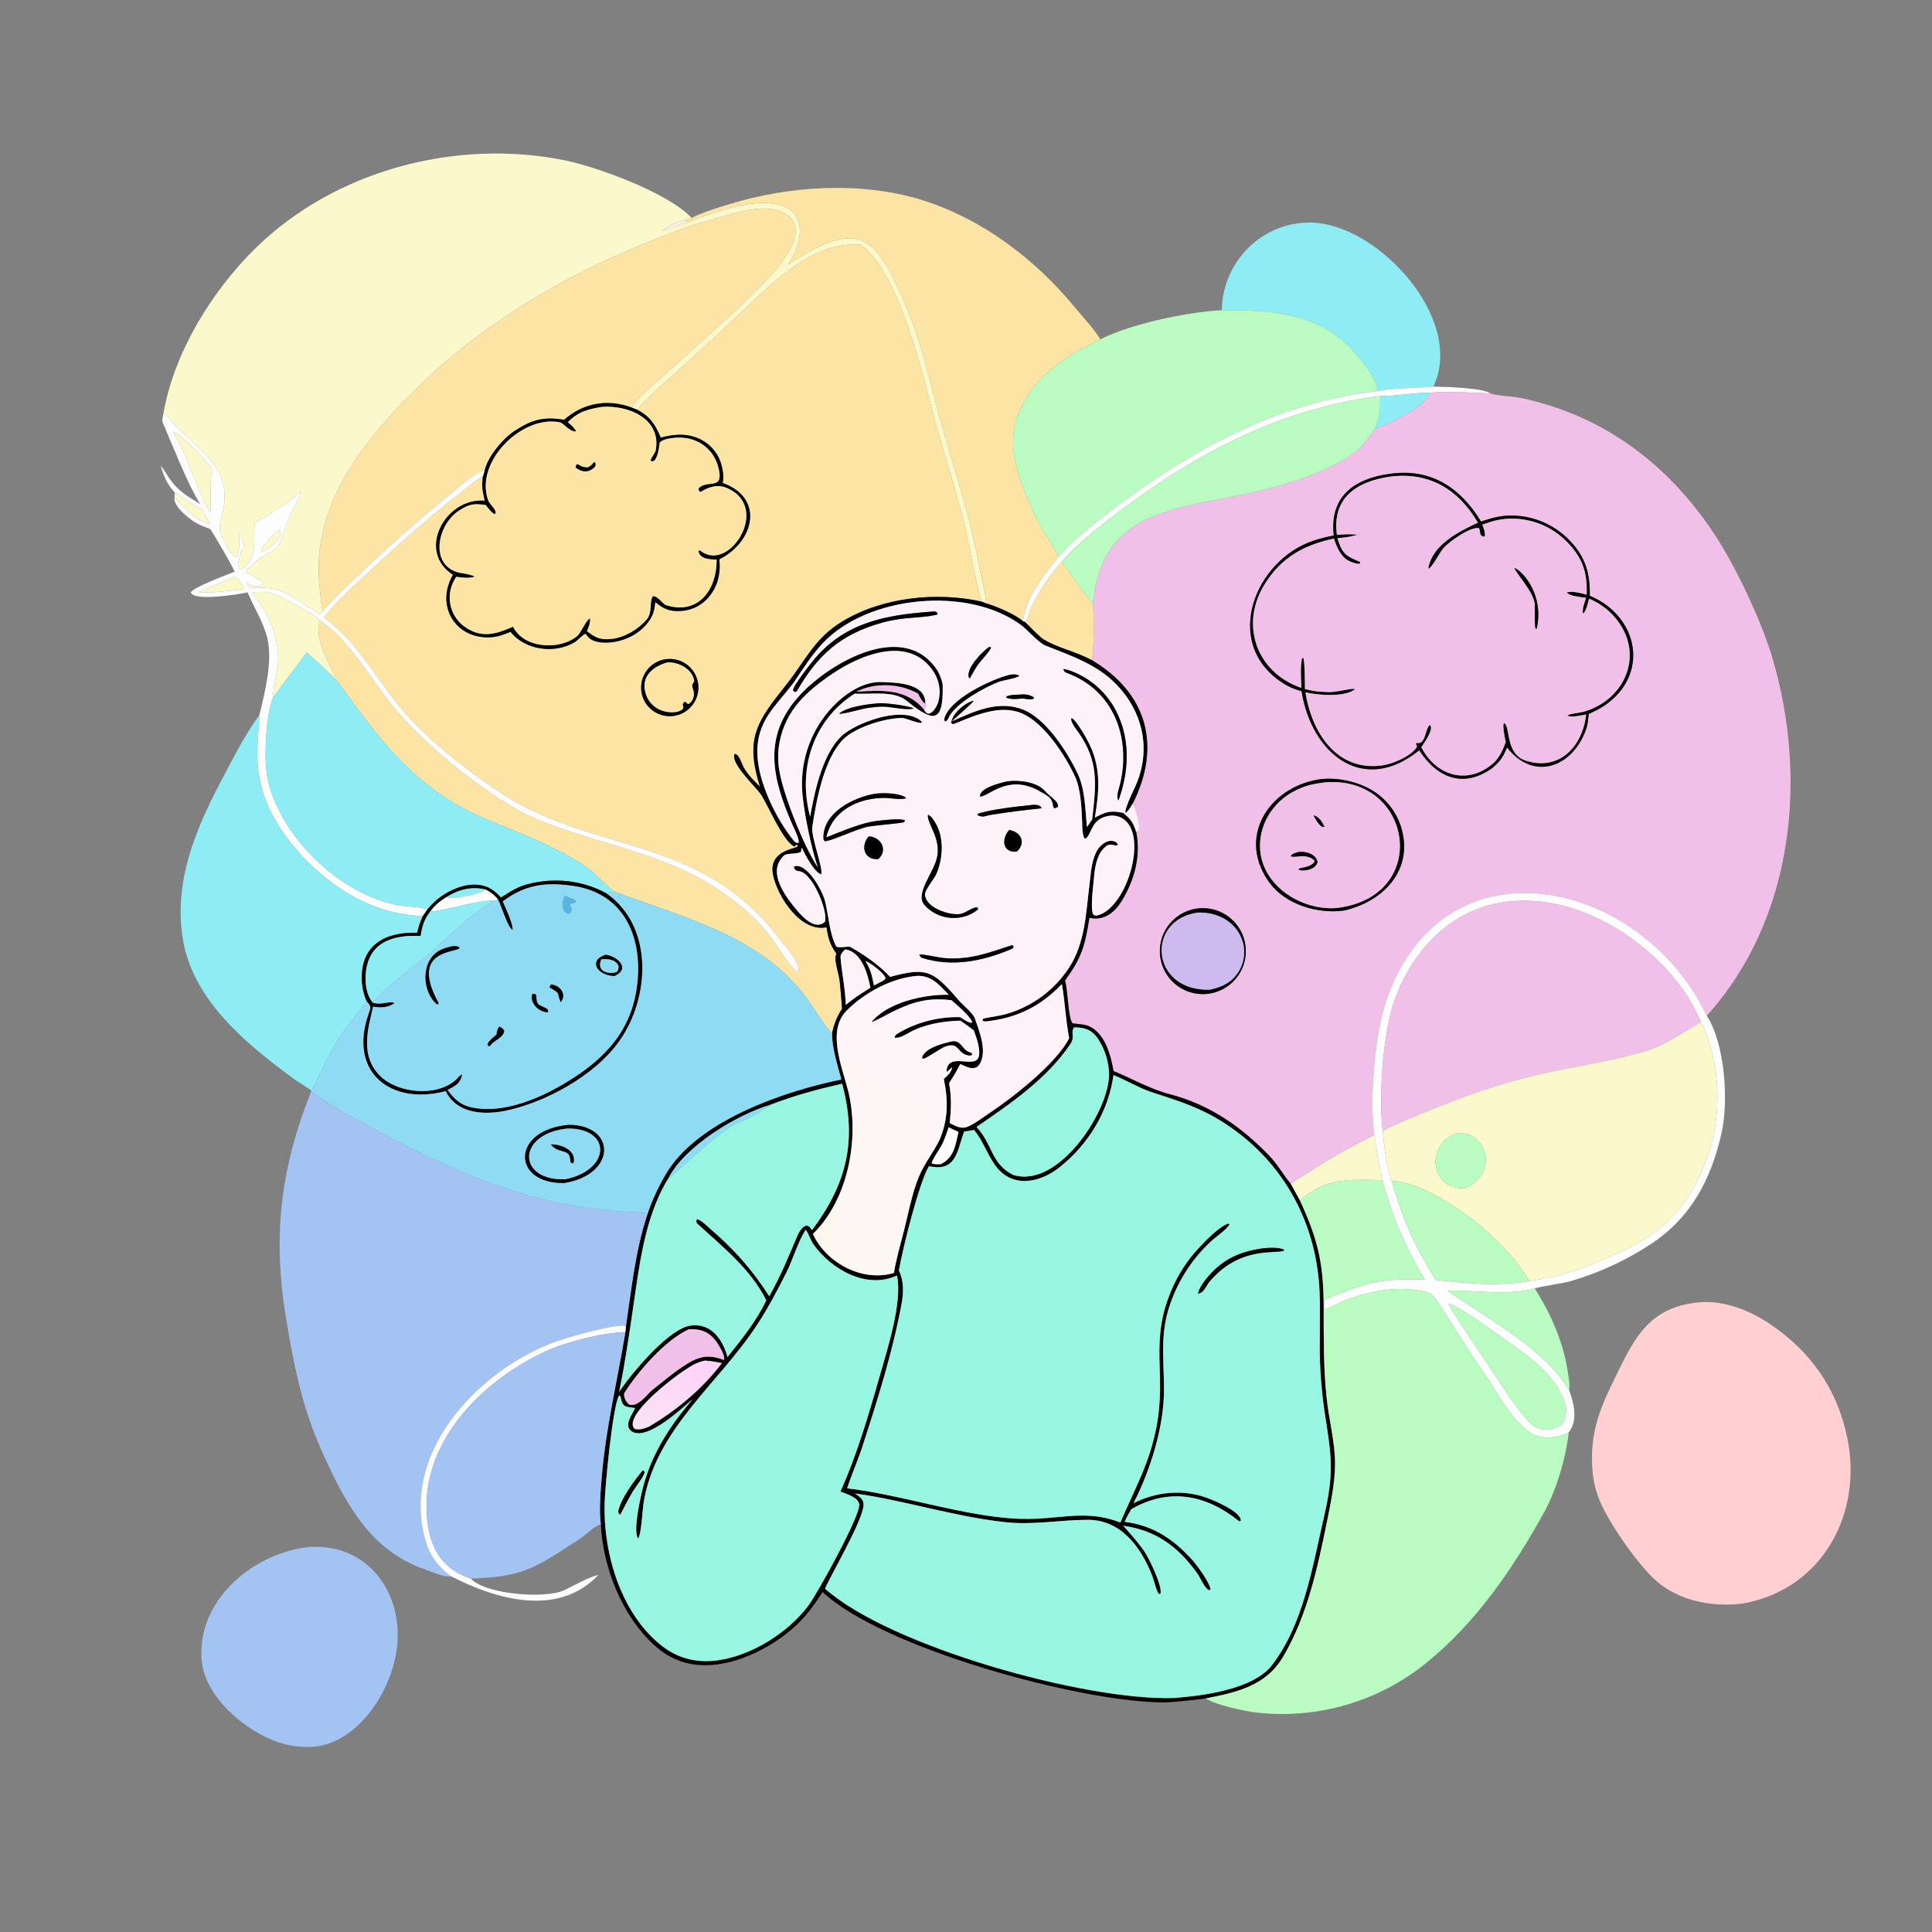 <svg width="1024" height="1024" viewBox="0 0 1024 1024" fill="none" xmlns="http://www.w3.org/2000/svg">
<rect x="0" y="0" width="1024" height="1024" fill="#808080" stroke="none"/>
<path d="M86.664 218.932C92.235 186.849 112.311 154.23 135.378 131.607C177.413 90.381 241.057 73.509 298.442 84.79C316.645 88.369 354.078 102.218 366.616 115.503L362.633 116.731L359.348 117.68C355.961 118.637 353.228 120.558 350.32 122.485C355.24 121.294 359.948 119.445 364.702 117.703C378.349 112.538 401.989 103.499 415.959 109.634C427.366 114.643 424.628 127.923 419.697 136.858C419.05 138.016 418.381 139.162 417.691 140.295C456.722 114.2 464.956 125.875 481.163 164.795C490.065 186.173 493.877 207.823 500.416 229.914C507.528 253.661 514.843 276.946 519.219 301.374C520.157 306.698 522.527 314.641 522.704 319.803L520.351 318.87C516.307 305.256 514.304 290.993 510.965 277.208C507.008 260.876 501.441 244.045 496.919 227.883C489.915 202.853 477.384 144.379 455.977 129.606C432.199 128.018 412.295 147.153 396.353 162.202C388.38 169.735 380.358 177.217 372.288 184.647L351.322 203.745C347.45 207.281 340.71 213.182 337.756 217.182L334.708 215.986C338.477 210.037 346.218 204.046 351.707 199.099C367.734 184.655 382.761 171.673 398.314 156.455C405.3 149.62 432.783 123.998 416.759 113.588C404.42 105.572 383.007 115.549 370.403 118.343C361.805 120.92 353.491 124.341 345.152 127.643C296.913 146.744 251.323 174.086 215.124 211.509C188.844 238.677 165.307 270.359 169.344 310.405C169.657 313.51 170.157 321.052 171.12 323.819C170.79 324.53 169.748 325.802 168.877 325.259C154.32 316.184 150.239 310.276 132.56 311.667C131.406 310.239 131.363 310.277 130.661 308.478C130.927 308.736 131.196 308.989 131.469 309.239C133.61 311.174 137.673 311.503 139.595 309.367C138.534 307.435 132.105 304.293 129.897 303.238C133.483 298.977 137.161 295.846 142.168 293.336C149.956 289.432 149.868 282.077 153.038 274.89C155.232 269.917 157.969 265.548 159.682 260.225C153.803 265.898 142.325 273.254 135.043 276.96C133.95 286.059 137.175 296.213 127.627 301.887L126.833 301.677C125.579 298.936 127.246 293.412 128.493 290.803L129.559 290.893L129.79 290.357C129.163 287.32 127.995 285.143 126.686 282.343C126.699 285.56 127.192 293.016 125.429 295.286L124.429 295.249C122.231 293.373 121.329 291.296 119.955 288.958C116.19 282.742 115.595 280.107 117.543 273.162C124.065 249.918 107.844 240.077 93.432 226.119C91.732 224.473 88.629 219.64 86.664 218.932Z" fill="#FBF8CC"/>
<path d="M366.616 115.503C372.188 112.498 380.343 110.154 386.386 108.278C418.082 98.439 456.451 96.039 488.38 105.929C520.43 115.856 548.646 137.317 569.805 163.028C573.378 167.369 580.524 175.126 583.21 179.845C564.483 188.598 547.118 199.844 539.424 220.263C532.594 238.387 541.477 257.297 548.829 273.824C551.903 280.732 557.616 288.096 561.095 295.012C553.711 304.34 543.412 317.15 542.243 329.272C537.867 325.513 528.247 321.425 522.704 319.803C522.527 314.641 520.157 306.698 519.219 301.374C514.843 276.946 507.528 253.661 500.416 229.914C493.877 207.823 490.065 186.173 481.163 164.795C464.956 125.875 456.722 114.2 417.691 140.295C418.381 139.162 419.05 138.016 419.697 136.858C424.628 127.923 427.366 114.643 415.959 109.634C401.989 103.499 378.349 112.538 364.702 117.703L362.633 116.731L366.616 115.503Z" fill="#FCE4A5"/>
<path d="M334.708 215.986C322.206 211.298 309.037 213.563 299.01 222.511C288.154 220.731 281.994 222.34 272.637 228.49C266.547 232.493 258.399 242.188 256.888 249.427C252.611 249.916 244.996 256.747 241.392 259.629C222.614 274.86 204.487 290.874 187.056 307.629C183.037 311.552 174.523 319.697 171.12 323.819C170.157 321.052 169.657 313.51 169.344 310.405C165.307 270.359 188.844 238.677 215.124 211.509C251.323 174.086 296.913 146.744 345.152 127.643C353.491 124.341 361.805 120.92 370.403 118.343C383.007 115.549 404.42 105.572 416.759 113.588C432.783 123.998 405.3 149.62 398.314 156.455C382.761 171.673 367.734 184.655 351.707 199.099C346.218 204.046 338.477 210.037 334.708 215.986Z" fill="#FCE4A5"/>
<path d="M350.32 122.485C353.228 120.558 355.961 118.637 359.348 117.68L362.633 116.731L364.702 117.703C359.948 119.445 355.24 121.294 350.32 122.485Z" fill="#FFEDE1"/>
<path d="M647.594 164.433C647.934 138.759 668.844 117.516 694.898 117.968C730.399 118.584 776.81 169.297 759.691 204.911C753.23 205.564 735 205.866 730.168 207.313C730.369 201.479 719.74 188.245 715.664 184.16C697.151 165.612 672.297 164.237 647.594 164.433Z" fill="#8EECF5"/>
<path d="M337.757 217.182C340.711 213.182 347.451 207.281 351.323 203.745L372.289 184.647C380.359 177.217 388.381 169.735 396.354 162.202C412.296 147.153 432.2 128.018 455.978 129.606C477.385 144.379 489.916 202.853 496.92 227.883C501.442 244.045 507.009 260.876 510.966 277.208C514.305 290.993 516.308 305.256 520.352 318.87C496.628 313.561 468.182 316.45 446.862 329.124C431.888 338.025 427.176 349.687 417.296 362.203C401.523 382.184 394.562 390.707 402.807 416.965C399.509 413.693 396.449 410.828 394.153 406.712C392.951 404.556 391.742 399.645 389.418 399.625C386.826 404.194 400.633 417.146 403.133 420.768C407.107 426.525 415.035 446.187 421.11 448.654L421.479 448.291C422.005 447.781 421.785 447.975 422.362 447.541L422.89 448.527C421.649 450.125 406.84 450.61 409.836 464.133C412.403 475.716 424.552 494.202 438.043 491.472C439.123 497.432 439.626 499.997 443.021 505.065C443.825 506.267 442.804 505.839 442.861 506.952C442.483 510.587 444.709 516.279 445.123 520.526C445.62 525.611 445.992 529.819 446.314 534.707C443.641 538.671 441.982 542.97 441.018 547.645C438.184 545.002 433.445 537.718 431.155 534.162C407.146 496.895 365.39 487.451 325.571 472.493C319.667 468.162 315.572 462.346 307.733 457.451C292.619 448.013 275.9 441.569 259.416 434.88C221.062 419.317 202.33 393.381 178.862 361.087C175.024 352.849 166.149 338.614 169.551 328.942C185.648 339.177 197.921 362.462 210.46 376.954C220.77 388.871 232.379 399.296 244.74 409.071C256.665 418.084 270.868 428.543 284.688 434.298C317.126 447.708 352.855 452.108 382.31 472.516C394.088 480.677 402.61 488.097 410.794 499.893C412.854 502.862 420.507 514.639 422.948 515.242C423.445 514.396 423.345 514.823 423.276 513.727C422.963 508.695 416.9 502.529 413.966 498.621C370.489 440.706 314.024 453.905 262.204 418.124C244.421 405.845 225.726 391.348 211.868 374.618C202.544 363.362 195.02 350.606 185.292 339.704C181.163 335.076 176.494 331.089 171.751 327.121C178.472 318.445 191.012 307.234 199.33 299.597C213.576 286.516 228.192 273.337 243.555 261.605C246.796 259.131 252.596 254.207 255.966 252.368C255.204 258.071 255.746 259.797 256.955 265.391C236.017 263.663 220.63 292.136 240.071 304.631C239.664 305.347 239.29 306.082 238.949 306.832C231.663 322.476 242.024 338.416 259.457 337.799C263.837 337.644 266.598 336.448 270.608 334.886C278.304 344.601 293.87 346.675 304.419 340.473C306.344 339.341 308.19 336.857 310.321 335.852C310.31 335.857 311.687 337.503 311.814 337.614C313.298 339.43 315.865 340.086 318.083 340.426C328.686 341.622 340.783 336.197 345.597 326.396C346.722 324.104 346.972 321.557 347.304 319.082C351.643 322.79 355.301 324.291 361.265 323.805C367.09 323.374 372.465 320.518 376.082 315.932C380.578 310.255 382.027 303.524 381.275 296.456C399.832 287.076 405.341 263.915 383.031 255.988C383.676 252.832 383.29 250.095 382.533 246.979C381.185 241.289 377.537 236.413 372.457 233.515C365.325 229.443 357.792 229.906 350.228 231.948C347.141 224.96 344.814 220.921 337.757 217.182ZM353.944 349.278C345.635 349.849 339.337 357.01 339.832 365.324C340.327 373.639 347.43 380.001 355.748 379.582C364.175 379.158 370.639 371.943 370.137 363.52C369.636 355.097 362.362 348.7 353.944 349.278Z" fill="#FCE4A5"/>
<path d="M583.208 179.845C599.383 171.649 629.403 165.296 647.592 164.433C672.295 164.237 697.149 165.612 715.662 184.16C719.738 188.245 730.368 201.479 730.167 207.313C680.235 212.944 637.056 235.456 596.945 264.717C585.673 272.941 570.272 284.571 561.093 295.012C557.614 288.096 551.901 280.732 548.827 273.824C541.475 257.297 532.592 238.387 539.422 220.263C547.116 199.844 564.482 188.598 583.208 179.845Z" fill="#B9FBC0"/>
<path d="M730.167 207.313C734.999 205.866 753.229 205.564 759.69 204.911C765.654 205.038 785.948 205.499 790.058 208.581C779.303 207.954 768.615 207.475 757.85 208.121C749.385 208.067 740.148 209.996 731.546 209.9C681.167 216.233 638.591 237.74 598.041 267.505C586.722 275.814 571.881 287.012 562.786 297.741C556.231 305.234 549.438 314.735 545.761 324.012C545.103 325.672 544.72 328.815 543.312 329.695L542.242 329.272C543.411 317.15 553.71 304.34 561.094 295.012C570.273 284.571 585.674 272.941 596.946 264.717C637.056 235.456 680.235 212.944 730.167 207.313Z" fill="#FEFDFD"/>
<path d="M731.546 209.9C740.148 209.996 749.385 208.067 757.85 208.121C755.396 216.046 735.699 224.849 728.621 227.491C731.494 220.689 731.622 217.159 731.546 209.9Z" fill="#8EECF5"/>
<path d="M757.852 208.121C768.617 207.475 779.305 207.954 790.06 208.581C794.346 209.876 800.551 209.926 805.109 210.793C809.581 211.481 814.18 212.846 818.506 214.101C861.916 226.7 895.098 257.403 916.694 296.432C924.785 311.055 934.505 332.195 939.34 348.466C958.352 412.454 950.73 487.346 904.619 538.367C870.151 465.832 765.395 441.788 734.848 530.085C728.657 547.981 725.768 582.605 728.402 601.496C716.881 607.531 705.994 613.244 695.135 620.464C692.156 622.444 686.792 625.386 684.143 627.431C680.19 622.908 677.402 617.433 672.762 612.611C657.928 597.196 641.067 585.465 620.216 580.033C609.41 577.217 600.318 571.822 590.184 567.668C588.717 559.347 585.809 548.056 577.442 544.023C574.848 542.773 571.425 542.835 568.52 542.385C566.005 539.905 566.118 524.665 564.445 519.738C573.551 507.176 574.966 501.382 577.42 486.412C584.628 488.192 590.393 484.028 594.173 478.048C601.17 466.981 604.728 454.069 602.249 441.038C603.458 440.34 604.125 439.832 603.92 438.292C603.605 435.925 601.963 427.582 600.33 426.012C615.674 395.583 608.277 367.422 578.559 349.803C580.062 346.718 579.799 324.183 579.263 320.073C583.206 278.409 609.947 271.364 646.533 264.5C668.971 260.29 695.09 254.474 714.637 242.15C720.723 238.313 724.64 233.366 728.623 227.491C735.701 224.849 755.398 216.046 757.852 208.121ZM736.365 251.176C717.861 253.723 704.576 263.118 706.911 283.824C702.977 284.601 699.986 285.318 696.192 286.575C665.216 296.839 647.653 340.576 679.292 361.592C682.512 363.763 686.083 365.361 689.848 366.315C695.154 399.516 722.447 421.77 752.234 397.649C761.604 412.27 775.739 418.092 791.1 406.967C795.491 403.004 796.369 401.662 798.802 396.207C812.98 414.323 833.599 406.686 840.729 386.363C841.521 384.105 841.795 380.857 842.085 378.393C844.848 377.115 847.412 375.954 849.953 374.268C874.672 357.866 868.637 326.674 842.61 315.755C842.847 304 840.326 295.104 831.911 286.426C823.967 278.166 813.051 273.423 801.592 273.253C795.259 273.166 790.913 274.487 784.967 276.421C774.046 258.388 758.26 247.928 736.365 251.176ZM698.844 413.14C672.19 417.516 655.196 444.218 673.157 468.218C681.523 479.397 698.317 484.465 712.12 482.641C731.992 478.292 748.211 462.686 743.349 441.107C741.304 432.1 735.779 424.268 727.98 419.319C719.865 414.203 708.334 411.697 698.844 413.14ZM633.724 481.654C621.313 483.756 612.958 495.524 615.064 507.934C617.17 520.344 628.94 528.696 641.35 526.586C653.754 524.476 662.101 512.713 659.996 500.308C657.891 487.903 646.129 479.552 633.724 481.654Z" fill="#F1C0E8"/>
<path d="M562.785 297.741C571.88 287.012 586.721 275.814 598.04 267.505C638.59 237.74 681.166 216.233 731.545 209.9C731.621 217.159 731.493 220.689 728.62 227.491C724.637 233.366 720.72 238.313 714.634 242.15C695.087 254.474 668.968 260.29 646.53 264.5C609.944 271.364 583.203 278.409 579.26 320.073C574.04 313.981 567.584 304.445 562.785 297.741Z" fill="#B9FBC0"/>
<path d="M299.009 222.511C309.036 213.563 322.205 211.298 334.707 215.986L337.755 217.182C344.812 220.921 347.139 224.96 350.226 231.948C357.79 229.906 365.323 229.443 372.455 233.515C377.535 236.413 381.183 241.289 382.531 246.979C383.288 250.095 383.674 252.832 383.029 255.988C405.339 263.915 399.83 287.076 381.273 296.456C382.025 303.524 380.576 310.255 376.08 315.932C372.463 320.518 367.088 323.374 361.263 323.805C355.299 324.291 351.641 322.79 347.302 319.082C346.97 321.557 346.72 324.104 345.595 326.396C340.781 336.197 328.684 341.622 318.081 340.426C315.863 340.086 313.296 339.43 311.812 337.614C311.685 337.503 310.308 335.857 310.319 335.852C308.188 336.857 306.342 339.341 304.417 340.473C293.868 346.675 278.302 344.601 270.606 334.886C266.596 336.448 263.835 337.644 259.455 337.799C242.022 338.416 231.661 322.476 238.947 306.832C239.288 306.082 239.662 305.347 240.069 304.631C220.628 292.136 236.015 263.663 256.953 265.391C255.744 259.797 255.202 258.071 255.964 252.368L256.887 249.427C258.398 242.188 266.546 232.493 272.636 228.49C281.993 222.34 288.153 220.731 299.009 222.511ZM319.031 215.659C311.504 216.943 306.598 218.083 300.934 223.78C302.985 225.523 303.747 226.008 305.223 228.269L305.151 228.695C301.653 228.771 298.783 224.267 296.772 223.854C276.696 219.728 251.36 244.872 258.743 265.197C259.617 267.603 263.955 270.575 262.342 272.495C260.714 272.124 258.758 269.252 257.448 267.676C250.999 266.736 248.472 267.199 243.065 270.779C231.018 278.757 227.294 301.691 245.529 303.913C246.997 304.092 250.572 304.91 251.637 305.622C248.431 306.698 245.09 306.125 241.804 305.72C238.836 310.214 237.663 315.167 238.716 320.504C239.693 325.439 242.604 329.778 246.8 332.554C255.632 338.473 263.233 335.996 271.925 332.16C277.676 343.919 296.961 344.78 306.043 337.017C307.915 335.417 311.182 327.701 312.703 327.867C313.15 329.86 311.862 332.586 311.11 334.541C315.549 337.869 318.016 339.312 324.213 338.63C331.128 337.869 338.209 333.597 342.748 328.372C345.917 324.726 344.062 318.985 345.968 316.016C348.731 315.643 350.989 320.126 353.221 320.81C370.607 326.132 380.024 311.929 379.834 296.611C376.449 296.53 370.63 296.381 370.207 291.94L370.991 291.696L371.623 292.165C383.1 300.594 397.629 283.358 395.353 270.494C394.681 266.569 392.45 263.083 389.167 260.828C382.331 256.098 377.567 257.079 371.137 260.796C370.16 259.724 370.466 260.343 370.269 258.838C374.106 254.5 382.174 259.079 381.391 251.301C380.146 238.926 370.085 230.877 357.744 232.036C355.276 232.268 351.469 232.674 349.65 234.571C349.185 237.764 348.857 241.729 346.767 244.216L345.71 244.572L344.787 244.044C345.317 242.407 347.34 239.73 347.486 238.988C350.926 221.568 332.358 214.591 319.031 215.659Z" fill="#010001"/>
<path d="M300.935 223.78C306.599 218.083 311.505 216.943 319.032 215.659C332.359 214.591 350.927 221.568 347.487 238.988C347.341 239.73 345.318 242.407 344.788 244.044L345.711 244.572L346.768 244.216C348.858 241.729 349.186 237.764 349.651 234.571C351.47 232.674 355.277 232.268 357.745 232.036C370.086 230.877 380.147 238.926 381.392 251.301C382.175 259.079 374.107 254.5 370.27 258.838C370.467 260.343 370.161 259.724 371.138 260.796C377.568 257.079 382.332 256.098 389.168 260.828C392.451 263.083 394.682 266.569 395.354 270.494C397.63 283.358 383.101 300.594 371.624 292.165L370.992 291.696L370.208 291.94C370.631 296.381 376.45 296.53 379.835 296.611C380.025 311.929 370.608 326.132 353.222 320.81C350.99 320.126 348.732 315.643 345.969 316.016C344.063 318.985 345.918 324.726 342.749 328.372C338.21 333.597 331.129 337.869 324.214 338.63C318.017 339.312 315.55 337.869 311.111 334.541C311.863 332.586 313.151 329.86 312.704 327.867C311.183 327.701 307.916 335.417 306.044 337.017C296.962 344.78 277.677 343.919 271.926 332.16C263.234 335.996 255.633 338.473 246.801 332.554C242.605 329.778 239.694 325.439 238.717 320.504C237.664 315.167 238.837 310.214 241.805 305.72C245.091 306.125 248.432 306.698 251.638 305.622C250.573 304.91 246.998 304.092 245.53 303.913C227.295 301.691 231.019 278.757 243.066 270.779C248.473 267.199 251 266.736 257.449 267.676C258.759 269.252 260.715 272.124 262.343 272.495C263.956 270.575 259.618 267.603 258.744 265.197C251.361 244.872 276.697 219.728 296.773 223.854C298.784 224.267 301.654 228.771 305.152 228.695L305.224 228.269C303.748 226.008 302.986 225.523 300.935 223.78ZM314.974 244.866C313.529 246.481 313.251 247.048 311.311 247.798C308.818 247.598 308.148 247.329 306.145 246.014C305.084 246.71 305.537 246.243 305.115 247.789C308.692 250.459 312.08 250.683 315.382 247.351C315.659 246.296 315.951 245.748 314.974 244.866Z" fill="#FCE4A5"/>
<path d="M86.665 218.932C88.629 219.64 91.733 224.473 93.433 226.119C107.844 240.077 124.065 249.918 117.543 273.162C115.595 280.107 116.19 282.742 119.955 288.958C121.329 291.296 122.231 293.373 124.429 295.249L125.429 295.286C127.192 293.016 126.699 285.56 126.686 282.343C127.995 285.143 129.163 287.32 129.79 290.357L129.559 290.893L128.493 290.803C127.246 293.412 125.579 298.936 126.833 301.677L127.627 301.887C137.175 296.213 133.95 286.059 135.043 276.96C142.325 273.254 153.803 265.898 159.682 260.225C157.969 265.548 155.232 269.917 153.038 274.89C149.868 282.077 149.956 289.432 142.168 293.336C137.161 295.846 133.483 298.977 129.897 303.238C132.105 304.293 138.534 307.435 139.595 309.367C137.673 311.503 133.61 311.174 131.469 309.239C131.196 308.989 130.927 308.736 130.661 308.478C131.363 310.277 131.406 310.239 132.56 311.667C150.239 310.276 154.32 316.184 168.877 325.259C169.748 325.802 170.79 324.53 171.12 323.819C174.523 319.697 183.037 311.552 187.056 307.629C204.487 290.874 222.614 274.86 241.392 259.629C244.996 256.747 252.611 249.916 256.888 249.427L255.965 252.368C252.595 254.207 246.795 259.131 243.554 261.605C228.191 273.337 213.575 286.516 199.329 299.597C191.011 307.234 178.471 318.445 171.75 327.121C176.493 331.089 181.162 335.076 185.291 339.704C195.019 350.606 202.543 363.362 211.867 374.618C225.725 391.348 244.42 405.845 262.203 418.124C314.023 453.905 370.488 440.706 413.965 498.621C416.899 502.529 422.962 508.695 423.275 513.727C423.344 514.823 423.444 514.396 422.947 515.242C420.506 514.639 412.853 502.862 410.793 499.893C402.609 488.097 394.087 480.677 382.309 472.516C352.854 452.108 317.125 447.708 284.687 434.298C270.867 428.543 256.664 418.084 244.739 409.071C232.378 399.296 220.769 388.871 210.459 376.954C197.92 362.462 185.647 339.177 169.55 328.942C168.407 326.24 147.91 315.847 144.121 314.413C141.525 313.43 136.433 313.753 133.438 313.848C142.18 324.272 148.911 339.398 147.186 353.12C146.645 357.414 144.512 366.393 144.762 369.645C141.084 378.405 139.988 400.002 141.307 409.346C142.04 414.442 143.422 419.423 145.421 424.168C155.935 449.786 182.933 474.343 210.565 479.692C214.508 480.455 223.369 480.557 226.505 482.059L224.166 485.49C198.854 484.962 176.233 471.227 159.566 453C145.584 437.709 136.328 420.936 136.347 399.658C136.354 392.433 137.259 385.873 137.531 378.826C140.442 366.645 144.635 350.329 141.643 338.08C139.644 329.896 134.489 321.765 131.232 313.964C127.048 314.969 102.562 318.935 101.122 313.972C102.763 311.098 120.416 304.611 124.383 302.977C122.799 299.345 113.889 284.027 111.444 280.415C108.84 279.403 105.663 278.256 103.324 276.81C99.729 274.587 91.606 268.097 92.481 263.59C99.405 270.803 101.704 274.466 111.205 277.837L107.226 269.974C101.657 267.31 97.626 264.548 92.636 261.024C88.689 256.959 86.708 252.242 85.18 246.924C87.091 248.945 88.41 251.658 90.091 254.029C94.572 260.354 99.652 263.242 106.095 267.169L104.737 264.862C99.078 255.382 90.744 234.467 86.184 223.783C85.777 222.828 86.427 220.036 86.665 218.932ZM91.628 228.745C94.294 233.937 97.336 238.497 99.205 244.093C100.47 247.881 109.882 270.619 111.486 271.493L111.683 271.049C111.502 266.154 111.437 253.013 112.401 248.66C109.096 243.792 96.059 230.346 91.628 228.745ZM147.848 280.434C145.834 282.43 138.489 289.647 138.332 292.188L138.748 292.746C141.913 291.059 151.358 284.904 147.848 280.434ZM124.188 305.912C117.853 308.412 111.573 311.048 105.352 313.818C107.817 313.891 110.558 314.045 112.999 313.922C118.561 313.446 124.12 313.101 129.588 311.979C128.228 309.903 126.929 307.675 125.192 305.936L124.188 305.912Z" fill="#FEFDFD"/>
<path d="M111.684 271.049L111.487 271.493C109.883 270.619 100.471 247.881 99.206 244.093C97.337 238.497 94.295 233.937 91.629 228.745C96.06 230.346 109.097 243.792 112.402 248.66C111.438 253.013 111.503 266.154 111.684 271.049Z" fill="#FBF8CC"/>
<path d="M305.113 247.789C305.535 246.243 305.082 246.71 306.143 246.014C308.146 247.329 308.816 247.598 311.309 247.798C313.249 247.048 313.527 246.481 314.972 244.866C315.949 245.748 315.657 246.296 315.38 247.351C312.078 250.683 308.69 250.459 305.113 247.789Z" fill="#010001"/>
<path d="M706.911 283.824C704.576 263.118 717.861 253.723 736.365 251.176C758.26 247.928 774.046 258.388 784.967 276.421C790.913 274.487 795.259 273.166 801.592 273.253C813.051 273.423 823.967 278.166 831.911 286.426C840.326 295.104 842.847 304 842.61 315.755C868.637 326.674 874.672 357.866 849.953 374.268C847.412 375.954 844.848 377.115 842.085 378.393C841.795 380.857 841.521 384.105 840.729 386.363C833.599 406.686 812.98 414.323 798.802 396.207C796.369 401.662 795.491 403.004 791.1 406.967C775.739 418.092 761.604 412.27 752.234 397.649C722.447 421.77 695.154 399.516 689.848 366.315C686.083 365.361 682.512 363.763 679.292 361.592C647.653 340.576 665.216 296.839 696.192 286.575C699.986 285.318 702.977 284.601 706.911 283.824ZM736.454 252.672C719.174 255.205 705.857 263.788 708.59 283.493C713.318 283.159 715.06 283.019 719.669 283.386C715.541 284.609 713.166 284.801 708.832 285.277C711.481 293.546 713 294.557 720.914 297.847L720.903 298.721C719.139 299.16 715.512 297.707 714.033 296.761C710.293 294.369 708.329 289.51 707.056 285.452C691.47 288.776 679.738 295.022 670.785 308.83C656.877 330.28 665.403 356.244 689.815 364.636C689.565 359.338 689.127 354.236 690.035 348.986L690.771 348.582L690.384 347.627C691.731 349.157 691.569 362.162 691.643 365.207C697.223 366.607 698.663 366.586 704.208 366.824C708.562 367.012 716.231 364.558 718.254 365.246C713.048 369.697 698.177 368.466 691.881 366.929C695.18 387.865 708.273 409.165 732.793 405.67C738.203 404.899 748.451 400.615 751.078 395.686L750.45 394.252L750.853 393.72C755.749 395.015 755.152 386.47 757.829 384.232C760.361 386.154 754.75 393.92 753.311 396.035C761.439 411.744 778.656 416.458 792.251 403.844C795.403 400.087 796.304 397.914 798.08 393.353C797.67 391.134 796.22 385.018 797.078 383.193C800.788 384.526 797.503 399.627 808.747 403.188C826.752 408.889 838.822 395.398 840.699 378.68C838.15 379.119 832.702 380.484 830.723 379.285C832.121 378.145 837.426 377.845 839.709 377.162C861.83 370.549 871.895 346.182 856.163 327.489C852.424 323.018 847.649 319.529 842.254 317.325C841.474 320.208 841.08 322.519 839.419 324.986L838.897 324.928C838.769 321.8 839.739 320.03 840.622 316.865C837.745 316.425 832.128 316.034 830.321 314.044C833.333 313.028 837.909 314.402 840.979 315.187C841.35 303.943 839.148 296.27 831.226 287.907C823.711 279.846 813.267 275.149 802.25 274.874C795.835 274.776 791.545 275.958 785.632 278.065C786.614 280.656 786.946 281.181 787.095 283.873L786.685 284.432C785.062 284.006 785.715 284.416 784.618 283.226C784.426 281.888 784.348 281.288 783.987 279.961C779.636 278.805 767.957 287.151 765.044 290.497C763.041 292.798 758.815 301.325 756.995 301.411C759.04 288.774 773.059 281.808 783.342 277.014C772.979 259.363 757.378 249.844 736.454 252.672Z" fill="#010001"/>
<path d="M708.591 283.493C705.858 263.788 719.175 255.205 736.455 252.672C757.379 249.844 772.98 259.363 783.343 277.014C773.06 281.808 759.041 288.774 756.996 301.411C758.816 301.325 763.042 292.798 765.045 290.497C767.958 287.151 779.637 278.805 783.988 279.961C784.349 281.288 784.427 281.888 784.619 283.226C785.716 284.416 785.063 284.006 786.686 284.432L787.096 283.873C786.947 281.181 786.615 280.656 785.633 278.065C791.546 275.958 795.836 274.776 802.251 274.874C813.268 275.149 823.712 279.846 831.227 287.907C839.149 296.27 841.351 303.943 840.98 315.187C837.91 314.402 833.334 313.028 830.322 314.044C832.129 316.034 837.746 316.425 840.623 316.865C839.74 320.03 838.77 321.8 838.898 324.928L839.42 324.986C841.081 322.519 841.475 320.208 842.255 317.325C847.65 319.529 852.425 323.018 856.164 327.489C871.896 346.182 861.831 370.549 839.71 377.162C837.427 377.845 832.122 378.145 830.724 379.285C832.703 380.484 838.151 379.119 840.7 378.68C838.823 395.398 826.753 408.889 808.748 403.188C797.504 399.627 800.789 384.526 797.079 383.193C796.221 385.018 797.671 391.134 798.081 393.353C796.305 397.914 795.404 400.087 792.252 403.844C778.657 416.458 761.44 411.744 753.312 396.035C754.751 393.92 760.362 386.154 757.83 384.232C755.153 386.47 755.75 395.015 750.854 393.72L750.451 394.252L751.079 395.686C748.452 400.615 738.204 404.899 732.794 405.67C708.274 409.165 695.181 387.865 691.882 366.929C698.178 368.466 713.049 369.697 718.255 365.246C716.232 364.558 708.563 367.012 704.209 366.824C698.664 366.586 697.224 366.607 691.644 365.207C691.57 362.162 691.732 349.157 690.385 347.627L690.772 348.582L690.036 348.986C689.128 354.236 689.566 359.338 689.816 364.636C665.404 356.244 656.878 330.28 670.786 308.83C679.739 295.022 691.471 288.776 707.057 285.452C708.33 289.51 710.294 294.369 714.034 296.761C715.513 297.707 719.14 299.16 720.904 298.721L720.915 297.847C713.001 294.557 711.482 293.546 708.833 285.277C713.167 284.801 715.542 284.609 719.67 283.386C715.061 283.019 713.319 283.159 708.591 283.493ZM802.681 300.975C803.135 303.375 813.483 314.202 813.519 320.611C813.531 322.592 813.237 332.448 814.001 333.277L814.458 333.244C816.426 325.035 815.076 316.381 810.7 309.162C808.882 306.193 805.898 302.478 802.681 300.975Z" fill="#F1C0E8"/>
<path d="M92.635 261.024C97.625 264.548 101.656 267.31 107.225 269.974L111.204 277.837C101.703 274.466 99.404 270.803 92.481 263.59L92.635 261.024Z" fill="#FBF8CC"/>
<path d="M138.748 292.746L138.332 292.188C138.489 289.647 145.834 282.43 147.848 280.434C151.358 284.904 141.913 291.059 138.748 292.746Z" fill="#FBF8CC"/>
<path d="M543.312 329.695C544.72 328.815 545.104 325.672 545.762 324.012C549.439 314.735 556.231 305.234 562.786 297.741C567.585 304.445 574.042 313.981 579.262 320.073C579.798 324.183 580.06 346.718 578.557 349.803C569.356 344.972 561.425 343.791 553.145 338.903C551.109 337.701 545.301 331.642 543.312 329.695Z" fill="#FCE4A5"/>
<path d="M814.457 333.244L814 333.277C813.236 332.448 813.53 322.592 813.518 320.611C813.482 314.202 803.134 303.375 802.68 300.975C805.897 302.478 808.881 306.193 810.699 309.162C815.075 316.381 816.425 325.035 814.457 333.244Z" fill="#010001"/>
<path d="M105.352 313.818C111.573 311.048 117.853 308.412 124.188 305.912L125.192 305.936C126.929 307.675 128.228 309.903 129.588 311.979C124.12 313.101 118.561 313.446 112.999 313.922C110.558 314.045 107.817 313.891 105.352 313.818Z" fill="#FBF8CC"/>
<path d="M169.549 328.942C166.147 338.614 175.022 352.849 178.86 361.087C172.986 355.322 168.962 351.227 162.563 345.902C156.556 353.762 150.622 361.677 144.761 369.645C144.511 366.393 146.645 357.414 147.186 353.12C148.911 339.398 142.179 324.272 133.438 313.848C136.432 313.753 141.524 313.43 144.12 314.413C147.909 315.847 168.406 326.24 169.549 328.942Z" fill="#FBF8CC"/>
<path d="M402.806 416.965C394.561 390.707 401.522 382.184 417.295 362.203C427.175 349.687 431.887 338.025 446.861 329.124C468.181 316.45 496.627 313.561 520.351 318.87L522.704 319.803C528.247 321.425 537.867 325.513 542.243 329.272L543.313 329.695C545.301 331.642 551.109 337.701 553.145 338.903C561.425 343.791 569.357 344.972 578.558 349.803C608.276 367.422 615.673 395.583 600.329 426.012C599.107 427.93 598.289 429.582 596.492 430.935C595.993 428.99 599.905 420.63 601.005 418.375C610.512 398.877 606.516 377.859 591.354 362.42C581.099 351.978 567.618 347.562 554.3 342.247C550.317 340.617 544.956 334.12 541.283 331.38C513.248 310.459 459.889 315.52 435.991 341.012C429.915 347.494 425.658 354.548 420.692 361.767C411.265 374.37 400.833 381.898 401.428 399.843C401.917 414.616 411.248 433.89 420.666 445.535C421.586 446.673 422.194 446.75 423.317 446.72C423.746 444.628 421.017 439.478 420.063 437.29C409.286 412.58 403.733 390.054 424.228 368.112C439.784 351.458 478.608 328.517 496.475 354.81C497.835 356.798 499.599 361.043 499.651 363.302C500.146 384.967 493.526 381.849 480.297 371.251C473.541 365.838 461.246 368.208 453.071 367.607C430.749 381.757 422.702 407.882 429.39 432.891C431.776 419.301 436.441 396.939 448.137 388.417C456.776 382.124 479.472 373.893 488.599 382.524L488.334 383.21C485.506 383.193 480.153 380.552 478.035 380.553C469.053 380.56 453.023 385.511 446.703 392.1C436.635 402.597 432.672 424.142 430.536 438.312C429.776 443.352 436.364 460.235 435.315 463.376C431.98 462.969 426.389 452.579 425.188 449.58L424.737 449.834L424.613 451.378C422.671 453.015 417.287 451.863 415.523 453.485C406.184 462.075 416.461 475.444 422.576 482.656C425.806 486.465 432.222 493.151 437.228 488.587C439.073 483.289 430.521 461.935 423.215 461.716C421.893 461.676 420.751 460.59 420.79 459.193C427.573 456.88 435.847 471.92 437.287 477.593C439.137 484.88 439.75 495.653 443.31 501.704C444.964 502.612 449.676 501.414 450.499 501.847C457.438 505.498 466.756 512.167 471.736 517.759C490.558 512.752 494.261 514.017 507.209 529.097C508.996 531.573 515.735 536.887 516.657 539.609C519.045 546.658 523.385 557.036 519.269 563.945C516.789 568.11 512.175 565.333 508.945 563.991C506.891 568.017 505.508 570.313 503.009 574.099C504.432 581.388 504.12 587.971 503.38 595.297C506.542 596.826 509.346 598.601 512.833 597.188C516.504 595.7 520.807 592.362 524.094 590.179C536.75 581.774 559.976 563.668 566.678 550.271C564.784 540.358 564.469 530.744 562.809 521.573C551.801 533.086 539.431 539.505 522.992 541.338C521.636 541.489 521.518 541.372 520.654 540.808L521.19 539.855C524.882 539.035 529.918 538.409 533.163 537.49C546.964 533.579 558.883 524.804 566.718 512.787C575.199 499.574 575.558 483.942 577.458 468.782C578.185 462.979 578.375 457.197 580.954 451.779C582.687 448.054 587.504 443.858 591.721 446.464L592.596 447.753C590.795 449 588.851 446.364 586.088 448.645C581.908 452.096 580.762 457.523 580.068 462.656C579.699 467.887 577.831 479.898 579.263 484.445C579.985 485.056 580.214 485.481 581.333 485.251C596.572 482.12 608.401 444.553 596.099 434.606C593.823 432.76 590.876 431.957 587.977 432.392C578.316 433.753 579.008 441.57 575.459 444.496L574.675 444.242C573.491 441.427 573.675 438.583 573.558 435.608C573.281 428.565 572.845 418.253 569.867 411.767C564.614 400.332 553.394 382.963 541.383 378.004C529.865 373.248 516.568 379.294 505.959 383.577C504.92 383.985 504.769 383.76 504.123 383.149C504.589 378.297 511.157 372.555 515.932 371.346L516.002 371.774C513.469 374.418 507.81 379.239 504.567 382.27C516.266 377.055 529.007 371.031 541.981 375.997C554.495 380.787 565.774 398.624 571.258 410.179C575.236 418.563 575.114 429.299 576.14 438.346L578.865 434.332C580.964 415.725 582.592 403.558 571.265 387.735C570.211 386.264 566.755 381.819 567.987 380.578C570.664 381.64 576.748 392.776 578.15 395.978C583.68 408.611 582.409 420.196 580.3 433.364C586.239 430.237 588.457 429.4 595.324 430.84C599.353 434.186 600.529 435.859 602.248 441.038C604.727 454.069 601.169 466.981 594.172 478.048C590.392 484.028 584.627 488.192 577.419 486.412C574.965 501.382 573.55 507.176 564.444 519.738C566.117 524.665 566.004 539.905 568.519 542.385C571.424 542.835 574.847 542.773 577.441 544.023C585.808 548.056 588.716 559.347 590.183 567.668C600.317 571.822 609.409 577.217 620.215 580.033C641.066 585.465 657.927 597.196 672.761 612.611C677.401 617.433 680.189 622.908 684.142 627.431L688.95 636.163C698.738 657.475 701.595 669.872 701.572 693.915C701.606 709.503 701.471 724.962 703.098 740.527C704.315 752.538 707.702 764.424 707.602 776.554C707.445 786.523 705.321 796.6 703.339 806.352C698.367 830.815 692.933 856.359 680.097 878.076C670.913 893.615 655.548 896.957 639.124 900.195C633.908 900.911 621.812 902.292 617.073 902.299C572.294 902.364 466.815 873.142 436.034 843.779C433.175 848.098 430.149 852.581 426.737 856.518C415.216 869.812 394.945 881.208 377.252 882.469C365.354 883.318 355.463 879.918 346.647 871.86C329.538 856.222 319.595 830.7 318.45 807.908C317.457 800.436 318.295 790.49 318.933 782.834C321.11 756.691 327.217 731.899 331.468 706.035L331.785 702.868C334.697 683.109 336.85 662.195 343.249 643.331C345.505 636.161 350.13 626.522 354.145 620.309C371.409 593.592 415.723 578.289 445.943 572.15C444.001 565.152 440.801 554.585 441.017 547.645C441.981 542.97 443.64 538.671 446.313 534.707C445.991 529.819 445.619 525.611 445.122 520.526C444.708 516.279 442.482 510.587 442.86 506.952C442.803 505.839 443.824 506.267 443.02 505.065C439.625 499.997 439.122 497.432 438.042 491.472C424.551 494.202 412.402 475.716 409.835 464.133C406.839 450.61 421.648 450.125 422.889 448.527L422.361 447.541C421.784 447.975 422.004 447.781 421.478 448.291L421.109 448.654C415.034 446.187 407.106 426.525 403.132 420.768C400.632 417.146 386.825 404.194 389.417 399.625C391.741 399.645 392.95 404.556 394.152 406.712C396.448 410.828 399.508 413.693 402.806 416.965ZM490.436 373.043C488.572 371.895 487.679 369.647 486.572 367.627C476.824 362.192 463.943 361.641 453.91 366.579C467.151 365.921 480.093 364.616 489.746 376.057C492.267 381.587 496.524 375.163 497.4 371.676C498.755 366.436 497.885 360.869 494.996 356.292C482.22 336.333 456.401 346.834 441.244 357.082C427.557 366.336 416.658 376.141 413.254 392.987C412.314 397.7 412.184 402.539 412.871 407.296C414.718 420.396 426.082 448.704 433.515 459.81C430.086 450.434 425.401 427.699 425.099 417.702C424.503 401.838 430.27 386.394 441.117 374.803C447.66 367.914 457.237 361.195 467.08 361.499C474.973 361.743 490.885 361.968 490.436 373.043ZM408.07 585.652C390.398 590.831 362.347 607.895 354.128 624.824C353.574 625.402 351.321 629.594 350.866 630.512C341.318 649.75 338.773 671.264 335.698 692.181C333.486 707.23 331.237 722.905 328.167 737.733C334.834 727.656 353.031 706.276 364.116 703.023C367.905 701.894 371.988 702.32 375.462 704.208C380.854 707.207 384.053 713.474 385.581 719.238C392.893 710.211 401.26 699.663 406.144 689.193C397.949 672.635 382.811 660.731 369.66 648.616C368.887 647.904 369.037 647.092 369.288 646.22C371.414 646.4 374.445 649.571 376.114 650.998C388.877 661.909 398.643 672.86 407.723 687.05C413.568 676.648 417.626 666.858 422.225 655.926C423.329 653.304 424.737 650.494 427.392 649.498C429.289 650.054 428.865 650.139 430.411 651.948C448.87 627.342 454.413 604.354 446.352 574.377C432.506 577.569 421.321 580.573 408.07 585.652ZM447.97 503.239C446.669 504.423 445.346 505.665 445.508 507.555C446.245 516.151 448.001 523.838 448.273 532.573C450.188 531.116 452.316 529.413 454.276 528.063L461.312 523.48C459.972 516.343 456.639 504.31 447.97 503.239ZM458.733 509.325C461.646 514.29 462.02 516.703 463.232 522.325L468.298 519.648L469.383 518.67C469.031 515.952 461.282 510.296 458.733 509.325ZM486.488 517.196C472.604 518.311 458.809 525.813 448.996 535.368C438.084 545.991 446.133 564.987 449.417 577.708C455.78 602.355 449.831 635.732 430.836 654.006C437.784 669.346 457.207 679.775 473.852 674.658C474.359 669.81 477.68 657.888 479.02 652.672C481.523 642.936 483.396 632.232 487.285 623.095C490.1 616.484 494.864 610.538 497.995 604.142C502.544 593.48 502.631 583.206 500.229 571.9C502.022 570.17 504.503 568.157 504.601 565.617C503.727 566.463 502.922 567.265 501.981 568.043C501.432 567.122 501.566 567.71 501.839 566.453C503.674 558.009 516.609 566.436 518.694 560.248C519.924 556.597 517.483 549.671 516.123 546.092C513.891 544.461 511.305 542.479 509.034 540.987C500.297 541.178 490.179 542.803 482.473 547.011C480.316 548.189 476.232 550.669 474.084 549.923C474.315 548.73 475.012 548.254 476.251 547.516C485.975 541.729 497.821 538.78 508.947 539.112C510.74 540.246 512.955 541.949 514.96 542.145L515.264 541.488C513.203 537.666 507.709 533.144 504.323 530.139C492.587 528.659 484.211 530.798 473.549 536.019C469.708 537.9 465.755 540.306 461.821 541.844C470.164 531.255 490.042 526.946 502.88 527.236C497.866 522.107 494.122 517.263 486.488 517.196ZM569.198 544.556C567.265 547.76 570.139 549.256 567.081 553.745C554.734 571.87 535.268 585.243 517.576 597.304C526.342 606.727 525.131 616.684 536.908 622.687C560.214 630.199 586.537 591.093 587.758 570.995C588.107 565.248 586.476 558.846 583.842 553.771C580.314 546.999 576.798 544.422 569.198 544.556ZM590.156 569.832C587.505 589.143 576.957 606.354 561.864 618.473C551.167 627.062 536.277 630.152 527.282 617.372C523.066 611.38 520.909 604.478 516.291 598.922L511.037 599.767C507.664 608.585 507.149 620.217 494.748 618.487L492.318 618.165C487.019 627.187 478.442 661.757 476.43 673.39C479.107 678.937 478.977 685.017 477.859 691.024C473.136 716.411 465.244 741.622 457.27 766.16C454.771 773.848 451.455 781.303 448.995 788.837C476.238 792.114 504.175 801.497 531.241 804.35C537.221 804.994 543.24 805.196 549.249 804.953C565.819 804.158 577.825 800.7 593.823 806.971C601.265 789.366 609.229 775.956 612.996 756.092C618.342 727.907 609.163 711.554 620.771 684.102C624.211 675.808 629.108 668.198 635.232 661.631C638.854 657.752 646.013 650.174 651.084 648.49L651.686 648.849C650.498 651.556 644.285 655.57 641.304 658.439C631.471 667.756 624.102 679.365 619.854 692.227C614.842 707.433 616.865 720.474 616.949 736.023C617.055 755.814 609.889 778.905 600.791 796.722C612.706 790.693 626.477 789.317 639.172 793.692C643.109 795.048 658.391 801.424 657.642 806.166L656.783 806.299C639.411 792.261 619.748 788.284 599.626 799.891C598.299 802.186 597.116 804.12 596.101 806.59C611.54 808.55 622.204 815.98 632.447 827.344C635.147 830.692 640.773 838.239 641.681 842.342L640.806 842.914C638.318 841.649 636.476 836.616 634.574 833.947C624.474 819.782 612.573 811.009 595.361 808.705C599.096 812.847 603.392 817.713 606.534 822.268C609.056 825.922 616.207 840.79 615.103 844.637L614.295 844.914C612.88 843.391 611.603 837.502 610.705 835.206C604.769 820.038 594.161 805.398 576.285 805.53C561.329 805.64 547.366 808.438 532.454 806.743C505.883 803.836 479.528 795.244 453.15 791.559C455.037 792.935 457.125 794.074 457.628 796.539C458.986 803.182 440.908 833.59 437.291 842.022C471.55 872.57 575.086 901.491 621.993 899.975C637.411 898.809 664.071 895.554 674.121 882.624C690.8 861.166 695.588 830.568 701.538 804.911C707.292 780.099 705.783 772.31 702.029 748.181C700.949 740.78 700.207 733.334 699.806 725.865C699.019 712.032 700.012 697.737 699.379 684.174C697.625 646.626 678.975 613.731 646.878 593.968C634.713 586.477 623.215 583.073 609.749 578.652C603.091 576.355 596.588 572.326 590.156 569.832ZM502.827 597.466C501.82 600.592 501.077 602.531 499.85 605.479C498.771 608.072 493.612 615.183 493.854 616.617C495.729 617.223 496.535 617.077 498.55 617.042C505.766 613.627 506.318 606.975 508.045 599.936C506.352 599.173 504.417 598.377 502.827 597.466ZM427.027 651.762C423.026 657.953 420.172 667.726 416.804 674.452C412.059 683.925 406.821 693.739 401.061 702.507C380.487 733.823 347.311 757.598 341.083 796.723C340.559 800.011 339.923 813.653 338.154 815.447C335.622 811.482 338.906 796.7 339.893 792.121C344.098 772.61 354.339 756.452 367.223 741.507C361.947 745.9 342.005 765.07 334.205 758.178C330.757 755.131 335.342 749.261 336.624 746.269C331.559 745.567 329.911 746.111 328.919 740.273L328.129 739.593C324.697 745.295 320.651 788.34 320.468 796.751C320.292 802.812 320.629 808.877 321.476 814.881C324.321 836.161 333.703 859.253 351.249 872.653C359.92 879.274 369.772 881.486 380.527 879.98C398.491 877.465 417.718 865.364 428.52 850.92C432.955 844.989 456.706 802.4 455.359 797.051C454.876 795.135 453.164 793.95 451.512 793.069C449.587 792.041 447.486 791.313 445.443 790.557C453.969 771.755 460.408 749.952 466.061 730.045C470.068 715.934 478.508 690.13 475.405 676.04C459.313 683.582 440.511 672.737 431.17 659.557C429.551 657.272 428.657 653.794 427.027 651.762ZM365.105 704.559C352.99 709.91 338.159 726.777 331.036 738.155C330.056 739.721 332.033 744.14 333.969 744.553C338.099 745.434 342.372 739.994 344.982 737.344C350.542 732.879 355.984 728.285 361.917 724.308C369.534 719.203 374.826 717.364 383.702 720.824C384.302 718.577 382.124 715.031 380.932 713.012C377.14 706.585 372.274 704.1 365.105 704.559ZM373.624 721.151C368.85 722.112 365.757 724.362 361.769 726.984C356.406 730.51 330.077 750.544 336.286 757.3C338.851 758.093 341.198 757.221 343.67 756.288C357.998 748.057 372.733 735.761 382.614 722.459C379.235 721.808 377.064 721.376 373.624 721.151Z" fill="#010001"/>
<path d="M453.07 367.607C461.245 368.208 473.54 365.838 480.296 371.251C493.525 381.849 500.145 384.967 499.65 363.302C499.598 361.043 497.834 356.798 496.474 354.81C478.607 328.517 439.783 351.458 424.227 368.112C403.732 390.054 409.285 412.58 420.062 437.29C421.016 439.478 423.745 444.628 423.316 446.72C422.193 446.75 421.585 446.673 420.665 445.535C411.247 433.89 401.916 414.616 401.427 399.843C400.832 381.898 411.264 374.37 420.691 361.767C425.657 354.548 429.914 347.494 435.99 341.012C459.888 315.52 513.247 310.459 541.282 331.38C544.955 334.12 550.316 340.617 554.299 342.247C567.617 347.562 581.098 351.978 591.353 362.42C606.515 377.859 610.511 398.877 601.004 418.375C599.904 420.63 595.992 428.99 596.491 430.935L595.323 430.84C588.456 429.4 586.238 430.237 580.299 433.364C582.408 420.196 583.679 408.611 578.149 395.978C576.747 392.776 570.663 381.64 567.986 380.578C566.754 381.819 570.21 386.264 571.264 387.735C582.591 403.558 580.963 415.725 578.864 434.332L576.139 438.346C575.113 429.299 575.235 418.563 571.257 410.179C565.773 398.624 554.494 380.787 541.98 375.997C529.006 371.031 516.265 377.055 504.566 382.27C507.809 379.239 513.468 374.418 516.001 371.774L515.931 371.346C511.156 372.555 504.588 378.297 504.122 383.149C504.768 383.76 504.919 383.985 505.958 383.577C516.567 379.294 529.864 373.248 541.382 378.004C553.393 382.963 564.613 400.332 569.866 411.767C572.844 418.253 573.28 428.565 573.557 435.608C573.674 438.583 573.49 441.427 574.674 444.242L575.458 444.496C579.007 441.57 578.315 433.753 587.976 432.392C590.875 431.957 593.822 432.76 596.098 434.606C608.4 444.553 596.571 482.12 581.332 485.251C580.213 485.481 579.984 485.056 579.262 484.445C577.83 479.898 579.698 467.887 580.067 462.656C580.761 457.523 581.907 452.096 586.087 448.645C588.85 446.364 590.794 449 592.595 447.753L591.72 446.464C587.503 443.858 582.686 448.054 580.953 451.779C578.374 457.197 578.184 462.979 577.457 468.782C575.557 483.942 575.198 499.574 566.717 512.787C558.882 524.804 546.963 533.579 533.162 537.49C529.917 538.409 524.881 539.035 521.189 539.855L520.653 540.808C521.517 541.372 521.635 541.489 522.991 541.338C539.43 539.505 551.8 533.086 562.808 521.573C564.468 530.744 564.783 540.358 566.677 550.271C559.975 563.668 536.749 581.774 524.093 590.179C520.806 592.362 516.503 595.7 512.832 597.188C509.345 598.601 506.541 596.826 503.379 595.297C504.119 587.971 504.431 581.388 503.008 574.099C505.507 570.313 506.89 568.017 508.944 563.991C512.174 565.333 516.788 568.11 519.268 563.945C523.384 557.036 519.044 546.658 516.656 539.609C515.734 536.887 508.995 531.573 507.208 529.097C494.26 514.017 490.557 512.752 471.735 517.759C466.755 512.167 457.437 505.498 450.498 501.847C449.675 501.414 444.963 502.612 443.309 501.704C439.749 495.653 439.136 484.88 437.286 477.593C435.846 471.92 427.572 456.88 420.789 459.193C420.75 460.59 421.892 461.676 423.214 461.716C430.52 461.935 439.072 483.289 437.227 488.587C432.221 493.151 425.805 486.465 422.575 482.656C416.46 475.444 406.183 462.075 415.522 453.485C417.286 451.863 422.67 453.015 424.612 451.378L424.736 449.834L425.187 449.58C426.388 452.579 431.979 462.969 435.314 463.376C436.363 460.235 429.775 443.352 430.535 438.312C432.671 424.142 436.634 402.597 446.702 392.1C453.022 385.511 469.052 380.56 478.034 380.553C480.152 380.552 485.505 383.193 488.333 383.21L488.598 382.524C479.471 373.893 456.775 382.124 448.136 388.417C436.44 396.939 431.775 419.301 429.389 432.891C422.701 407.882 430.748 381.757 453.07 367.607ZM493.34 324.218C469.569 325.974 448.525 329.795 432.132 348.768C430.183 351.024 420.532 363.2 420.342 365.869L421.097 366.73L422.046 366.596L422.631 365.776C433.785 346.708 445.764 336.199 467.155 330.129C479.101 326.74 487.015 327.919 496.642 325.78L496.946 324.98C495.811 323.824 495.03 324.044 493.34 324.218ZM524.228 342.888C520.423 345.604 511.837 354.346 513.525 359.17L514.008 359.54C515.298 357.114 516.614 354.986 518.04 352.676C519.216 350.772 525.509 344.376 525.195 343.06L524.228 342.888ZM563.572 354.577C563.976 355.903 564.351 356.26 565.774 356.79C590.355 365.95 599.463 390.936 593.772 415.287C593.259 417.48 591.296 422.455 592.818 424.209C598.199 409.382 599.181 393.276 592.432 378.66C587.515 367.932 578.514 359.614 567.432 355.557C566.072 355.057 564.998 354.813 563.572 354.577ZM535.498 357.592C525.271 360.074 502.983 370.634 500.488 381.166L500.772 382.252L501.546 382.184C502.565 380.964 502.527 380.947 503.173 379.472C507.557 372.161 521.286 364.541 529.301 361.37C531.32 360.572 539.428 359.357 540.154 358.179C539.031 357.299 536.87 357.385 535.498 357.592ZM539.436 368.205C537.11 368.331 535.464 368.216 533.371 369.207L533.417 369.815C536.587 370.895 538.75 370.453 542.113 370.194C544.142 370.492 546.114 371.058 547.936 370.27L547.967 369.595C545.059 367.848 542.849 367.913 539.436 368.205ZM466.431 372.712C460.798 373.077 449.162 374.414 444.738 378.241C447.103 378.681 456.558 375.591 460.883 375.076C463.734 374.739 465.876 374.446 468.758 374.545C472.632 374.677 480.999 376.681 484.316 375.453C481.179 374.01 470.107 372.648 466.431 372.712ZM534.123 414.116C530.689 414.763 518.853 417.701 519.49 422.17C523.874 422.299 533.965 410.136 550.256 418.864C554.853 421.619 557.76 422.164 558.288 427.739L558.962 428.449L560.67 427.697C561.617 425.053 555.997 421.918 554.094 419.568C549.938 414.438 540.394 413.363 534.123 414.116ZM463.968 420.648C452.29 422.598 435.6 430.948 436.477 444.832L437.1 445.853C440.647 445.94 454.001 439.164 460.674 438.047C464.683 437.375 477.349 436.381 479.175 435.778L479.703 434.876C477.823 433.611 468.782 434.626 466.046 434.965C457.13 435.764 446.379 440.546 437.92 443.849C441.199 429.416 455.178 422.732 469.266 422.916C471.812 422.949 478.248 424.135 480.272 423.006C478.367 420.994 472.46 420.511 469.7 420.443C467.787 420.394 465.873 420.462 463.968 420.648ZM546.385 426.707C539.455 427.395 524.344 429.112 518.118 431.363L518.174 432.101C520.863 433.186 521.427 432.762 524.383 432.019C534.578 430.369 541.811 429.483 552.033 428.412C551.473 426.27 548.098 426.478 546.385 426.707ZM491.842 431.834C491.092 436.432 499.09 444.32 496.583 454.751C494.58 463.088 484.834 473.861 490.035 479.682C497.331 487.848 509.613 488.752 517.983 482.342L518.475 481.959L518.083 480.935C515.717 480.555 511.996 483.853 509.16 484.393C503.439 485.482 490.066 481.092 490.249 473.802C490.304 471.628 494.879 465.914 495.949 463.882C499.836 455.407 500.603 443.67 495.424 435.581C494.269 433.777 493.622 432.703 491.842 431.834ZM534.927 439.872C530.67 444.558 531.203 452.157 538.955 451.363C544.051 446.579 541.096 440.999 534.927 439.872ZM460.432 443.288C455.867 448.628 458.124 455.874 465.459 455.355C470.943 450.616 466.808 443.484 460.432 443.288ZM536.235 501.006C523.617 505.169 513.482 509.042 499.882 507.75C497.226 507.497 488.16 505.385 487.266 506.024C487.819 507.11 487.534 506.829 488.39 507.598C504.326 512.721 520.578 509.56 535.872 503.083C536.848 502.67 536.726 502.707 537.245 501.769C536.559 500.976 536.949 501.138 536.235 501.006Z" fill="#FDF2F7"/>
<path d="M422.633 365.776L422.048 366.596L421.099 366.73L420.344 365.869C420.534 363.2 430.185 351.024 432.134 348.768C448.527 329.795 469.571 325.974 493.342 324.218C495.032 324.044 495.813 323.824 496.948 324.98L496.644 325.78C487.017 327.919 479.103 326.74 467.157 330.129C445.766 336.199 433.787 346.708 422.633 365.776Z" fill="#010001"/>
<path d="M514.009 359.54L513.526 359.17C511.838 354.346 520.424 345.604 524.229 342.888L525.196 343.06C525.51 344.376 519.217 350.772 518.041 352.676C516.615 354.986 515.299 357.114 514.009 359.54Z" fill="#010001"/>
<path d="M490.436 373.043C490.885 361.968 474.973 361.743 467.08 361.499C457.237 361.195 447.66 367.914 441.117 374.803C430.27 386.394 424.503 401.838 425.099 417.702C425.401 427.699 430.086 450.434 433.515 459.81C426.082 448.704 414.718 420.396 412.871 407.296C412.184 402.539 412.314 397.7 413.254 392.987C416.658 376.141 427.557 366.336 441.244 357.082C456.401 346.834 482.22 336.333 494.996 356.292C497.885 360.869 498.755 366.436 497.4 371.676C496.524 375.163 492.267 381.587 489.746 376.057C490.754 374.073 490.617 375.06 490.436 373.043Z" fill="#FDF2F7"/>
<path d="M162.563 345.902C168.962 351.227 172.986 355.322 178.86 361.087C202.328 393.381 221.06 419.317 259.414 434.88C275.898 441.569 292.617 448.013 307.731 457.451C315.57 462.346 319.665 468.162 325.569 472.493L321.529 473.551C308.697 466.556 293.971 464.953 279.684 468.626C274.123 470.056 270.275 472.734 265.524 475.711C263.607 473.728 262.211 472.273 259.746 470.9C250.121 465.538 236.453 471.725 229.329 478.955C228.348 479.953 227.406 480.989 226.504 482.059C223.368 480.557 214.507 480.455 210.564 479.692C182.932 474.343 155.934 449.786 145.42 424.168C143.421 419.423 142.039 414.442 141.306 409.346C139.987 400.002 141.083 378.405 144.761 369.645C150.622 361.677 156.556 353.762 162.563 345.902Z" fill="#8EECF5"/>
<path d="M355.748 379.582C347.43 380.001 340.327 373.639 339.832 365.324C339.337 357.01 345.635 349.849 353.944 349.278C362.362 348.7 369.636 355.097 370.137 363.52C370.639 371.943 364.175 379.158 355.748 379.582ZM353.845 351.08C345.881 353.254 339.485 358.645 342.249 367.665C343.301 371.138 345.685 374.053 348.88 375.774C351.976 377.419 355.841 377.907 359.264 377.194C361.09 376.349 361.454 376.581 362.236 375.167C361.759 372.794 361.497 373.765 362.589 372.048L363.35 371.98L364.702 373.215C366.571 372.384 367.693 370.178 367.781 368.079C367.912 364.988 365.607 363.656 367.944 361.277C367.487 354.89 359.822 350.768 353.845 351.08Z" fill="#010001"/>
<path d="M359.263 377.194C355.84 377.907 351.975 377.419 348.879 375.774C345.684 374.053 343.3 371.138 342.248 367.665C339.484 358.645 345.88 353.254 353.844 351.08C359.821 350.768 367.486 354.89 367.943 361.277C365.606 363.656 367.911 364.988 367.78 368.079C367.692 370.178 366.57 372.384 364.701 373.215L363.349 371.98L362.588 372.048C361.496 373.765 361.758 372.794 362.235 375.167C361.453 376.581 361.089 376.349 359.263 377.194Z" fill="#FCE4A5"/>
<path d="M592.82 424.209C591.298 422.455 593.261 417.48 593.774 415.287C599.465 390.936 590.357 365.95 565.776 356.79C564.353 356.26 563.978 355.903 563.574 354.577C565 354.813 566.074 355.057 567.434 355.557C578.516 359.614 587.517 367.932 592.434 378.66C599.183 393.276 598.201 409.382 592.82 424.209Z" fill="#010001"/>
<path d="M503.173 379.472C502.527 380.947 502.565 380.964 501.546 382.184L500.772 382.252L500.488 381.166C502.983 370.634 525.271 360.074 535.498 357.592C536.87 357.385 539.031 357.299 540.154 358.179C539.428 359.357 531.32 360.572 529.301 361.37C521.286 364.541 507.557 372.161 503.173 379.472Z" fill="#010001"/>
<path d="M486.572 367.627C487.679 369.647 488.572 371.895 490.436 373.043C490.617 375.06 490.754 374.073 489.746 376.057C480.093 364.616 467.151 365.921 453.91 366.579C463.943 361.641 476.824 362.192 486.572 367.627Z" fill="#F1C0E8"/>
<path d="M542.113 370.194C538.75 370.453 536.587 370.895 533.417 369.815L533.371 369.207C535.464 368.216 537.11 368.331 539.436 368.205C542.849 367.913 545.059 367.848 547.967 369.595L547.936 370.27C546.114 371.058 544.142 370.492 542.113 370.194Z" fill="#010001"/>
<path d="M460.883 375.076C456.558 375.591 447.103 378.681 444.738 378.241C449.162 374.414 460.798 373.077 466.431 372.712C470.107 372.648 481.179 374.01 484.316 375.453C480.999 376.681 472.632 374.677 468.758 374.545C465.876 374.446 463.734 374.739 460.883 375.076Z" fill="#010001"/>
<path d="M165.049 578.011C162.563 576.108 158.249 573.662 155.36 571.541C130.532 553.317 102.456 530.279 97.013 498.247C91.71 467.035 103.993 438.774 118.18 412.038C124.859 399.452 129.146 390.75 137.533 378.826C137.261 385.873 136.356 392.433 136.349 399.658C136.33 420.936 145.586 437.709 159.568 453C176.235 471.227 198.856 484.962 224.168 485.49C222.49 489.071 222.113 490.531 221.082 494.377C204.757 493.884 191.449 500.408 191.77 518.73C191.822 522.916 192.726 527.047 194.428 530.872C189.873 536.591 186.271 540.642 181.929 546.826C174.765 557.031 170.717 567.382 165.049 578.011Z" fill="#8EECF5"/>
<path d="M712.118 482.641C698.315 484.465 681.521 479.397 673.155 468.218C655.194 444.218 672.188 417.516 698.842 413.14C708.332 411.697 719.863 414.203 727.978 419.319C735.777 424.268 741.302 432.1 743.347 441.107C748.209 462.686 731.99 478.292 712.118 482.641ZM702.256 414.673C695.202 415.573 690.689 416.561 684.44 420.177C670.292 428.365 663.376 446.199 670.913 461.243C677.512 474.416 693.665 482.351 708.12 481.307C759.016 475.55 748.837 410.774 702.256 414.673Z" fill="#010001"/>
<path d="M550.256 418.864C533.965 410.136 523.874 422.299 519.49 422.17C518.853 417.701 530.689 414.763 534.123 414.116C540.394 413.363 549.938 414.438 554.094 419.568C555.997 421.918 561.617 425.053 560.67 427.697L558.962 428.449L558.288 427.739C557.76 422.164 554.853 421.619 550.256 418.864Z" fill="#010001"/>
<path d="M708.121 481.307C693.666 482.351 677.513 474.416 670.914 461.243C663.377 446.199 670.293 428.365 684.441 420.177C690.69 416.561 695.203 415.573 702.257 414.673C748.838 410.774 759.017 475.55 708.121 481.307ZM696.194 432.247C697.6 434.624 698.345 436.272 700.449 438.07C701.144 438.196 701.327 438.29 702.021 438.249C700.752 435.847 699.142 432.682 696.194 432.247ZM687.881 451.678C686.232 452.234 685.087 452.38 684.106 453.765C686.313 454.932 692.344 451.96 696.594 455.968L696.744 456.894C694.774 459.264 692.035 459.556 689.087 460.209L688.329 460.638L688.661 461.194C692.102 461.781 697.066 460.753 698.322 457.03C697.651 452.629 691.705 450.861 687.881 451.678Z" fill="#F1C0E8"/>
<path d="M466.048 434.965C468.784 434.626 477.825 433.611 479.705 434.876L479.177 435.778C477.351 436.381 464.685 437.375 460.676 438.047C454.003 439.164 440.649 445.94 437.102 445.853L436.479 444.832C435.602 430.948 452.292 422.598 463.97 420.648C465.875 420.462 467.788 420.394 469.701 420.443C472.461 420.511 478.369 420.994 480.274 423.006C478.25 424.135 471.814 422.949 469.268 422.916C455.18 422.732 441.201 429.416 437.922 443.849C446.381 440.546 457.132 435.764 466.048 434.965Z" fill="#010001"/>
<path d="M524.382 432.019C521.426 432.762 520.862 433.186 518.173 432.101L518.117 431.363C524.343 429.112 539.454 427.395 546.384 426.707C548.097 426.478 551.472 426.27 552.032 428.412C541.81 429.483 534.577 430.369 524.382 432.019Z" fill="#010001"/>
<path d="M600.329 426.012C601.962 427.582 603.604 435.925 603.919 438.292C604.124 439.832 603.457 440.34 602.248 441.038C600.529 435.859 599.353 434.186 595.324 430.84L596.492 430.935C598.289 429.582 599.107 427.93 600.329 426.012Z" fill="#FDF2F7"/>
<path d="M518.477 481.959L517.985 482.342C509.615 488.752 497.333 487.848 490.037 479.682C484.836 473.861 494.582 463.088 496.585 454.751C499.092 444.32 491.094 436.432 491.844 431.834C493.624 432.703 494.271 433.777 495.426 435.581C500.605 443.67 499.838 455.407 495.951 463.882C494.881 465.914 490.306 471.628 490.251 473.802C490.068 481.092 503.441 485.482 509.162 484.393C511.998 483.853 515.719 480.555 518.085 480.935L518.477 481.959Z" fill="#010001"/>
<path d="M702.022 438.249C701.328 438.29 701.145 438.196 700.45 438.07C698.346 436.272 697.601 434.624 696.195 432.247C699.143 432.682 700.753 435.847 702.022 438.249Z" fill="#010001"/>
<path d="M538.955 451.363C531.203 452.157 530.67 444.558 534.927 439.872C541.096 440.999 544.051 446.579 538.955 451.363Z" fill="#010001"/>
<path d="M465.458 455.355C458.123 455.874 455.866 448.628 460.431 443.288C466.807 443.484 470.942 450.616 465.458 455.355Z" fill="#010001"/>
<path d="M689.086 460.209C692.034 459.556 694.773 459.264 696.743 456.894L696.593 455.968C692.343 451.96 686.312 454.932 684.105 453.765C685.086 452.38 686.231 452.234 687.88 451.678C691.704 450.861 697.65 452.629 698.321 457.03C697.065 460.753 692.101 461.781 688.66 461.194L688.328 460.638L689.086 460.209Z" fill="#010001"/>
<path d="M265.524 475.711C270.275 472.734 274.123 470.056 279.684 468.626C293.971 464.953 308.697 466.556 321.529 473.551C346.531 491.091 344.582 528.721 328.285 551.74C315.19 570.238 288.767 584.656 266.827 588.957C255.525 591.018 241.72 589.883 236.258 578.33C207.499 585.922 184.878 568.82 195.042 538.219C196.275 534.507 197.155 533.521 194.425 530.872C192.723 527.047 191.819 522.916 191.767 518.73C191.446 500.408 204.754 493.884 221.079 494.377C222.11 490.531 222.487 489.071 224.165 485.49L226.504 482.059C227.406 480.989 228.348 479.953 229.329 478.955C236.453 471.725 250.121 465.538 259.746 470.9C262.211 472.273 263.607 473.728 265.524 475.711ZM257.476 471.493C249.87 469.649 242.931 471.488 236.437 475.579C233.191 477.656 231.049 479.303 228.6 482.379C224.812 487.211 223.9 490.164 222.949 496.094C208.553 495.335 194.73 499.177 193.808 516.935C193.549 521.915 194.265 527.335 197.496 531.323C201.806 533.084 206.544 530.196 209.23 531.673C205.681 534.104 201.83 534.27 197.783 533.551C194.749 545.935 190.937 559.89 201.532 570.307C210.974 579.591 231.572 581.485 241.678 572.256C242.696 571.326 243.74 569.676 245.043 569.476C243.786 574.63 241.423 575.409 237.238 577.709C241.002 582.872 244.463 586.01 251.202 587.184C270.427 590.535 292.508 579.264 307.719 568.76C323.16 557.887 333.874 544.748 337.127 525.856C341.649 499.596 332.518 473.423 303.261 469.479C288.758 467.524 278.464 468.901 266.472 477.721C267.842 480.94 272.109 489.874 271.708 492.884C269.164 491.927 265.764 480.139 263.96 476.82C261.985 474.232 260.256 473.042 257.476 471.493Z" fill="#010001"/>
<path d="M263.96 476.82C265.764 480.139 269.164 491.927 271.708 492.884C272.109 489.874 267.842 480.94 266.472 477.721C278.464 468.901 288.758 467.524 303.261 469.479C332.518 473.423 341.649 499.596 337.127 525.856C333.874 544.748 323.16 557.887 307.719 568.76C292.508 579.264 270.427 590.535 251.202 587.184C244.463 586.01 241.002 582.872 237.238 577.709C241.423 575.409 243.786 574.63 245.043 569.476C243.74 569.676 242.696 571.326 241.678 572.256C231.572 581.485 210.974 579.591 201.532 570.307C190.937 559.89 194.749 545.935 197.783 533.551C201.83 534.27 205.681 534.104 209.23 531.673C206.544 530.196 201.806 533.084 197.496 531.323C207.748 519.494 220.821 511.843 232.15 501.35C241.379 492.803 251.272 482.793 262.735 477.338L263.96 476.82ZM299.26 474.689C298.002 477.83 297.084 482.983 301.15 484.339C302.725 483.551 302.122 484.128 302.934 482.461C302.881 481.265 302.985 481.673 302.415 480.563L301.789 480C303.266 477.706 303.583 479.693 305.51 477.785C304.173 476.326 301.505 475.823 299.26 474.689ZM239.461 501.566C237.361 502.102 235.205 502.613 233.271 503.629C223.07 508.986 223.422 525.141 231.491 532.237L232.354 532.19C232.317 530.981 232.532 531.442 231.963 530.717C217.1 503.003 242.206 505.034 243.577 502.482L243.085 501.759C241.334 501.433 241.347 501.407 239.461 501.566ZM321.083 506.028C311.752 508.856 316.175 516.882 325.629 517.306C334.297 513.491 327.447 506.987 321.083 506.028ZM291.95 521.79L291.248 523.302C297.649 527.06 294.824 525.567 297.17 531.146C300.677 526.984 296.682 522.061 291.95 521.79ZM282.178 526.766C280.542 531.641 285.773 536.578 290.551 536.55L290.336 535.029C286.139 532.139 284.268 533.924 284.237 527.547C283.191 526.537 283.81 526.898 282.178 526.766ZM264.519 544.156C263.505 546.097 263.457 546.18 263.199 548.324C261.306 549.963 259.662 551.11 258.442 553.272L258.593 554.232L259.572 554.485L260.103 553.771C262.334 551.048 267.035 549.843 267.213 546.251C266.201 544.78 266.1 544.867 264.519 544.156Z" fill="#90DBF4"/>
<path d="M257.476 471.493C253.794 474.176 240.747 476.779 236.438 475.579C242.931 471.488 249.87 469.649 257.476 471.493Z" fill="#8EECF5"/>
<path d="M236.439 475.579C240.749 476.779 253.796 474.176 257.478 471.493C260.258 473.042 261.987 474.232 263.962 476.82L262.737 477.338C253.728 476.858 238.816 481.989 229.588 483.001C229.26 482.794 228.931 482.587 228.602 482.379C231.051 479.303 233.193 477.656 236.439 475.579Z" fill="#FEFDFD"/>
<path d="M321.53 473.551L325.57 472.493C365.389 487.451 407.145 496.895 431.154 534.162C433.444 537.718 438.183 545.002 441.017 547.645C440.801 554.585 444.001 565.152 445.943 572.15C415.723 578.289 371.409 593.592 354.145 620.309C350.13 626.522 345.505 636.161 343.249 643.331C339.5 642.316 331.946 642.374 327.853 642.086C279.882 638.718 237.464 619.861 195.82 597.021C185.606 591.419 174.464 585.693 164.949 578.462L165.047 578.011C170.715 567.382 174.763 557.031 181.927 546.826C186.269 540.642 189.871 536.591 194.426 530.872C197.156 533.521 196.276 534.507 195.043 538.219C184.879 568.82 207.5 585.922 236.259 578.33C241.721 589.883 255.526 591.018 266.828 588.957C288.768 584.656 315.191 570.238 328.286 551.74C344.583 528.721 346.532 491.091 321.53 473.551ZM301.3 596.197C270.833 599.021 271.187 627.503 299.042 627.018C326.975 622.433 326.613 596.106 301.3 596.197Z" fill="#90DBF4"/>
<path d="M728.4 601.496C725.766 582.605 728.655 547.981 734.846 530.085C765.393 441.788 870.149 465.832 904.617 538.367C914.241 553.171 916.381 583.524 912.363 600.993C906.801 625.172 896.358 645.256 875.111 659.306C862.165 667.867 847.731 674.551 832.872 678.922C828.125 680.319 816.662 681.754 813.445 682.913C798.883 686.91 781.03 683.726 767.062 684.02C788.367 698.848 818.321 714.623 831.646 736.714C834.157 743.638 836.546 752.753 831.475 759.203C824.274 762.638 816.136 763.389 809.435 758.178C799.81 750.692 793.985 738.322 787.056 728.422C781.311 720.216 775.873 711.573 770.411 703.173C767.179 698.185 762.164 689.205 758.222 685.399C743.369 681.002 727.868 683.69 713.596 688.899C710.281 690.108 704.935 693.384 702.003 693.94C701.942 692.139 701.627 689.798 702.658 688.523C725.506 679.455 730.313 677.735 755.23 678.079C745.725 663.152 737.059 642.611 732.722 625.535C730.917 617.592 729.475 609.571 728.4 601.496ZM901.637 541.685C899.464 537.325 896.894 531.936 894.279 527.926C880.756 507.192 858.559 489.856 835.042 481.988C816.508 475.788 795.572 475.258 777.741 484.109C758.346 493.735 745.069 512.033 738.469 532.259C732.934 549.219 730.655 581.549 732.905 599.471C733.506 606.981 734.915 618.703 737.615 625.796C743.74 647.152 749.402 659.374 760.846 678.366C777.793 680.27 793.646 681.88 810.692 678.987C830.704 675.877 841.665 671.506 860.031 662.943C883.301 652.093 895.601 638.196 904.606 614.066C912.888 591.873 912.177 563.149 901.637 541.685ZM767.69 690.795C769.082 694.097 773.22 700.024 775.413 703.37C780.267 710.823 785.189 718.231 790.179 725.593C796.498 734.925 802.726 745.458 810.432 753.612C815.49 758.964 821.441 758.676 827.583 755.308C829.685 751.992 830.78 748.042 829.62 744.15C824.497 726.954 805.305 715.478 791.387 705.548C786.767 702.252 772.259 691.899 767.69 690.795Z" fill="#FEFDFD"/>
<path d="M302.415 480.563C302.985 481.673 302.881 481.265 302.934 482.461C302.122 484.128 302.725 483.551 301.15 484.339C297.084 482.983 298.002 477.83 299.26 474.689C301.505 475.823 304.173 476.326 305.51 477.785C303.583 479.693 303.266 477.706 301.789 480L302.415 480.563Z" fill="#57B6E1"/>
<path d="M228.602 482.379C228.931 482.587 229.26 482.794 229.588 483.001C238.816 481.989 253.728 476.858 262.737 477.338C251.274 482.793 241.381 492.803 232.152 501.35C220.823 511.843 207.75 519.494 197.498 531.323C194.267 527.335 193.551 521.915 193.81 516.935C194.732 499.177 208.555 495.335 222.951 496.094C223.902 490.164 224.814 487.211 228.602 482.379Z" fill="#8EECF5"/>
<path d="M732.906 599.471C730.656 581.549 732.935 549.219 738.47 532.259C745.07 512.033 758.347 493.735 777.742 484.109C795.573 475.258 816.509 475.788 835.043 481.988C858.56 489.856 880.757 507.192 894.28 527.926C896.895 531.936 899.465 537.325 901.638 541.685C893.527 546.116 883.886 553.115 875.415 555.997C860.12 561.199 841.544 564.132 825.5 567.328C801.776 572.054 781.554 578.801 759.128 587.932C751.504 591.037 740.034 595.512 732.906 599.471Z" fill="#F1C0E8"/>
<path d="M641.349 526.586C628.939 528.696 617.169 520.344 615.063 507.934C612.957 495.524 621.312 483.756 633.723 481.654C646.128 479.552 657.89 487.903 659.995 500.308C662.1 512.713 653.753 524.476 641.349 526.586ZM634.909 483.697C607.261 487.332 609.495 525.454 641.25 524.562C647.736 523.165 652.963 520.743 656.603 514.809C659.317 510.35 660.133 504.99 658.871 499.925C656.042 489.018 645.699 483.273 634.909 483.697Z" fill="#010001"/>
<path d="M641.25 524.562C609.495 525.454 607.261 487.332 634.909 483.697C645.699 483.273 656.042 489.018 658.871 499.925C660.133 504.99 659.317 510.35 656.603 514.809C652.963 520.743 647.736 523.165 641.25 524.562Z" fill="#CFBAF0"/>
<path d="M488.39 507.598C487.534 506.829 487.819 507.11 487.266 506.024C488.16 505.385 497.226 507.497 499.882 507.75C513.482 509.042 523.617 505.169 536.235 501.006C536.949 501.138 536.559 500.976 537.245 501.769C536.726 502.707 536.848 502.67 535.872 503.083C520.578 509.56 504.326 512.721 488.39 507.598Z" fill="#010001"/>
<path d="M231.963 530.717C232.532 531.442 232.317 530.981 232.354 532.19L231.491 532.237C223.422 525.141 223.07 508.986 233.271 503.629C235.205 502.613 237.361 502.102 239.461 501.566C241.347 501.407 241.334 501.433 243.085 501.759L243.577 502.482C242.206 505.034 217.1 503.003 231.963 530.717Z" fill="#010001"/>
<path d="M448.275 532.573C448.003 523.838 446.247 516.151 445.51 507.555C445.348 505.665 446.671 504.423 447.972 503.239C456.641 504.31 459.974 516.343 461.314 523.48L454.278 528.063C452.318 529.413 450.19 531.116 448.275 532.573Z" fill="#FDF2F7"/>
<path d="M325.631 517.306C316.177 516.882 311.754 508.856 321.085 506.028C327.449 506.987 334.299 513.491 325.631 517.306ZM318.679 508.514C316.083 514.743 321.882 516.555 326.856 515.211C328.054 513.143 327.775 514.213 327.834 511.904C326.238 508.418 322.065 508.125 318.679 508.514Z" fill="#010001"/>
<path d="M326.854 515.211C321.88 516.555 316.081 514.743 318.677 508.514C322.063 508.125 326.236 508.418 327.832 511.904C327.773 514.213 328.052 513.143 326.854 515.211Z" fill="#90DBF4"/>
<path d="M463.233 522.325C462.021 516.703 461.647 514.29 458.734 509.325C461.283 510.296 469.032 515.952 469.384 518.67L468.299 519.648L463.233 522.325Z" fill="#FDF2F7"/>
<path d="M430.836 654.006C449.831 635.732 455.78 602.355 449.417 577.708C446.133 564.987 438.084 545.991 448.996 535.368C458.809 525.813 472.604 518.311 486.488 517.196C494.122 517.263 497.866 522.107 502.88 527.236C490.042 526.946 470.164 531.255 461.821 541.844C465.755 540.306 469.708 537.9 473.549 536.019C484.211 530.798 492.587 528.659 504.323 530.139C507.709 533.144 513.203 537.666 515.264 541.488L514.96 542.145C512.955 541.949 510.74 540.246 508.947 539.112C497.821 538.78 485.975 541.729 476.251 547.516C475.012 548.254 474.315 548.73 474.084 549.923C476.232 550.669 480.316 548.189 482.473 547.011C490.179 542.803 500.297 541.178 509.034 540.987C511.305 542.479 513.891 544.461 516.123 546.092C517.483 549.671 519.924 556.597 518.694 560.248C516.609 566.436 503.674 558.009 501.839 566.453C501.566 567.71 501.432 567.122 501.981 568.043C502.922 567.265 503.727 566.463 504.601 565.617C504.503 568.157 502.022 570.17 500.229 571.9C502.631 583.206 502.544 593.48 497.995 604.142C494.864 610.538 490.1 616.484 487.285 623.095C483.396 632.232 481.523 642.936 479.02 652.672C477.68 657.888 474.359 669.81 473.852 674.658C457.207 679.775 437.784 669.346 430.836 654.006ZM504.174 552.074C499.403 553.26 490.699 555.332 488.743 560.403L489.157 561.199C490.897 560.976 497.681 556.241 500.26 554.952L500.68 554.783C509.025 551.529 506.908 559.065 514.317 559.476L515.294 559.005C514.802 557.978 515.001 558.121 514.196 557.881C509.524 556.487 509.775 550.963 504.174 552.074Z" fill="url(#paint0_linear_33_6567)"/>
<path d="M297.172 531.146C294.826 525.567 297.651 527.06 291.25 523.302L291.952 521.79C296.684 522.061 300.679 526.984 297.172 531.146Z" fill="#010001"/>
<path d="M290.55 536.55C285.772 536.578 280.541 531.641 282.177 526.766C283.809 526.898 283.19 526.537 284.236 527.547C284.267 533.924 286.138 532.139 290.335 535.029L290.55 536.55Z" fill="#010001"/>
<path d="M901.638 541.685C912.178 563.149 912.889 591.873 904.607 614.066C895.602 638.196 883.302 652.093 860.032 662.943C841.666 671.506 830.705 675.877 810.693 678.987C807.578 673.944 804.064 669.158 800.186 664.675C786.781 649.304 758.491 627.22 737.616 625.796C734.916 618.703 733.507 606.981 732.906 599.471C740.034 595.512 751.504 591.037 759.128 587.932C781.554 578.801 801.776 572.054 825.5 567.328C841.544 564.132 860.12 561.199 875.415 555.997C883.886 553.115 893.527 546.116 901.638 541.685ZM772.33 600.55C754.876 606.232 758.2 631.153 776.479 629.809C794.1 622.481 788.909 599.494 772.33 600.55Z" fill="#FBF8CC"/>
<path d="M260.102 553.771L259.571 554.485L258.592 554.232L258.441 553.272C259.661 551.11 261.305 549.963 263.198 548.324C263.456 546.18 263.504 546.097 264.518 544.156C266.099 544.867 266.2 544.78 267.212 546.251C267.034 549.843 262.333 551.048 260.102 553.771Z" fill="#010001"/>
<path d="M517.574 597.304C535.266 585.243 554.732 571.87 567.079 553.745C570.137 549.256 567.263 547.76 569.196 544.556C576.796 544.422 580.312 546.999 583.84 553.771C586.474 558.846 588.105 565.248 587.756 570.995C586.535 591.093 560.212 630.199 536.906 622.687C525.129 616.684 526.34 606.727 517.574 597.304Z" fill="#98F5E1"/>
<path d="M500.259 554.952C497.68 556.241 490.896 560.976 489.156 561.199L488.742 560.403C490.698 555.332 499.402 553.26 504.173 552.074C509.774 550.963 509.523 556.487 514.195 557.881C515 558.121 514.801 557.978 515.293 559.005L514.316 559.476C506.907 559.065 509.024 551.529 500.679 554.783L500.259 554.952Z" fill="#010001"/>
<path d="M516.289 598.922C520.907 604.478 523.064 611.38 527.28 617.372C536.275 630.152 551.165 627.062 561.862 618.473C576.955 606.354 587.503 589.143 590.154 569.832C596.586 572.326 603.089 576.355 609.747 578.652C623.213 583.073 634.711 586.477 646.876 593.968C678.973 613.731 697.623 646.626 699.377 684.174C700.01 697.737 699.017 712.032 699.804 725.865C700.205 733.334 700.947 740.78 702.027 748.181C705.781 772.31 707.29 780.099 701.536 804.911C695.586 830.568 690.798 861.166 674.119 882.624C664.069 895.554 637.409 898.809 621.991 899.975C575.084 901.491 471.548 872.57 437.289 842.022C440.906 833.59 458.984 803.182 457.626 796.539C457.123 794.074 455.035 792.935 453.148 791.559C479.526 795.244 505.881 803.836 532.452 806.743C547.364 808.438 561.327 805.64 576.283 805.53C594.159 805.398 604.767 820.038 610.703 835.206C611.601 837.502 612.878 843.391 614.293 844.914L615.101 844.637C616.205 840.79 609.054 825.922 606.532 822.268C603.39 817.713 599.094 812.847 595.359 808.705C612.571 811.009 624.472 819.782 634.572 833.947C636.474 836.616 638.316 841.649 640.804 842.914L641.679 842.342C640.771 838.239 635.145 830.692 632.445 827.344C622.202 815.98 611.538 808.55 596.099 806.59C597.114 804.12 598.297 802.186 599.624 799.891C619.746 788.284 639.409 792.261 656.781 806.299L657.64 806.166C658.389 801.424 643.107 795.048 639.17 793.692C626.475 789.317 612.704 790.693 600.789 796.722C609.887 778.905 617.053 755.814 616.947 736.023C616.863 720.474 614.84 707.433 619.852 692.227C624.1 679.365 631.469 667.756 641.302 658.439C644.283 655.57 650.496 651.556 651.684 648.849L651.082 648.49C646.011 650.174 638.852 657.752 635.23 661.631C629.106 668.198 624.209 675.808 620.769 684.102C609.161 711.554 618.34 727.907 612.994 756.092C609.227 775.956 601.263 789.366 593.821 806.971C577.823 800.7 565.817 804.158 549.247 804.953C543.238 805.196 537.219 804.994 531.239 804.35C504.173 801.497 476.236 792.114 448.993 788.837C451.453 781.303 454.769 773.848 457.268 766.16C465.242 741.622 473.134 716.411 477.857 691.024C478.975 685.017 479.105 678.937 476.428 673.39C478.44 661.757 487.017 627.187 492.316 618.165L494.746 618.487C507.147 620.217 507.662 608.585 511.035 599.767L516.289 598.922ZM669.193 661.663C656.232 663.558 647.29 667.792 638.872 678.383C637.626 679.95 635.077 683.796 635.044 685.667C637.623 685.356 639.188 682.04 640.501 679.955C657.31 659.257 678.161 665.166 680.735 662.618C679.041 661.128 673.617 661.29 671.292 661.459C670.591 661.513 669.891 661.581 669.193 661.663Z" fill="#98F5E1"/>
<path d="M408.071 585.652C421.322 580.573 432.507 577.569 446.353 574.377C454.414 604.354 448.871 627.342 430.412 651.948C428.866 650.139 429.29 650.054 427.393 649.498C424.738 650.494 423.33 653.304 422.226 655.926C417.627 666.858 413.569 676.648 407.724 687.05C398.644 672.86 388.878 661.909 376.115 650.998C374.446 649.571 371.415 646.4 369.289 646.22C369.038 647.092 368.888 647.904 369.661 648.616C382.812 660.731 397.95 672.635 406.145 689.193C401.261 699.663 392.894 710.211 385.582 719.238C384.054 713.474 380.855 707.207 375.463 704.208C371.989 702.32 367.906 701.894 364.117 703.023C353.032 706.276 334.835 727.656 328.168 737.733C331.238 722.905 333.487 707.23 335.699 692.181C338.774 671.264 341.319 649.75 350.867 630.512C351.322 629.594 353.575 625.402 354.129 624.824C355.097 624.581 385.386 595.628 391.979 594.861C393.21 594.718 407.364 586.898 408.071 585.652Z" fill="#98F5E1"/>
<path d="M164.948 578.462C174.463 585.693 185.605 591.419 195.819 597.021C237.463 619.861 279.881 638.718 327.852 642.086C331.945 642.374 339.499 642.316 343.248 643.331C336.849 662.195 334.696 683.109 331.784 702.868C327.652 701.069 299.531 709.104 293.008 711.615C251.562 727.563 210.384 772.282 226.486 819.516C228.572 825.632 233.634 831.678 238.974 835.404C236.099 836.37 227.66 832.667 224.522 831.555C196.799 821.731 183.829 797.973 172.182 772.682C160.72 747.794 156.715 728.422 152.1 701.744C144.324 656.79 148.047 620.894 164.948 578.462Z" fill="#A3C4F3"/>
<path d="M354.129 624.824C362.348 607.895 390.399 590.831 408.071 585.652C407.364 586.898 393.21 594.718 391.979 594.861C385.386 595.628 355.097 624.581 354.129 624.824Z" fill="#90DBF4"/>
<path d="M299.041 627.018C271.186 627.503 270.832 599.021 301.299 596.197C326.612 596.106 326.974 622.433 299.041 627.018ZM300.52 598.168C273.541 601.13 274.215 626.084 299.729 625.006C324.083 619.952 324.11 597.665 300.52 598.168Z" fill="#010001"/>
<path d="M498.552 617.042C496.537 617.077 495.731 617.223 493.856 616.617C493.614 615.183 498.773 608.072 499.852 605.479C501.079 602.531 501.822 600.592 502.829 597.466C504.419 598.377 506.354 599.173 508.047 599.936C506.32 606.975 505.768 613.627 498.552 617.042Z" fill="#FEFDFD"/>
<path d="M299.731 625.006C274.217 626.084 273.543 601.13 300.522 598.168C324.112 597.665 324.085 619.952 299.731 625.006ZM291.964 606.571C296.255 612.131 302.406 607.93 302.329 615.828C303.224 616.619 302.702 616.361 303.901 616.583C305.792 609.621 297.319 606.448 291.964 606.571Z" fill="#90DBF4"/>
<path d="M776.479 629.809C758.2 631.153 754.876 606.232 772.33 600.55C788.909 599.494 794.1 622.481 776.479 629.809Z" fill="#B9FBC0"/>
<path d="M684.141 627.431C686.79 625.386 692.154 622.444 695.133 620.464C705.992 613.244 716.879 607.531 728.4 601.496C729.475 609.571 730.917 617.592 732.722 625.535C715.112 625.07 702.879 624.16 688.949 636.163L684.141 627.431Z" fill="#FBF8CC"/>
<path d="M303.902 616.583C302.703 616.361 303.225 616.619 302.33 615.828C302.407 607.93 296.256 612.131 291.965 606.571C297.32 606.448 305.793 609.621 303.902 616.583Z" fill="#010001"/>
<path d="M688.951 636.163C702.881 624.16 715.114 625.07 732.724 625.535C737.061 642.611 745.727 663.152 755.232 678.079C730.315 677.735 725.508 679.455 702.66 688.523C701.629 689.798 701.944 692.139 702.005 693.94C704.937 693.384 710.283 690.108 713.598 688.899C727.87 683.69 743.371 681.002 758.224 685.399C762.166 689.205 767.181 698.185 770.413 703.173C775.875 711.573 781.313 720.216 787.058 728.422C793.987 738.322 799.812 750.692 809.437 758.178C816.138 763.389 824.276 762.638 831.477 759.203C829.952 772.752 824.972 789.636 818.436 801.504C802.225 830.94 782.32 860.16 755.923 881.408C730.683 901.891 698.266 911.363 665.969 907.691C659.858 907.013 644.132 903.693 639.125 900.195C655.549 896.957 670.914 893.615 680.098 878.076C692.934 856.359 698.368 830.815 703.34 806.352C705.322 796.6 707.446 786.523 707.603 776.554C707.703 764.424 704.316 752.538 703.099 740.527C701.472 724.962 701.607 709.503 701.573 693.915C701.596 669.872 698.739 657.475 688.951 636.163Z" fill="#B9FBC0"/>
<path d="M737.617 625.796C758.492 627.22 786.782 649.304 800.187 664.675C804.065 669.158 807.579 673.944 810.694 678.987C793.648 681.88 777.795 680.27 760.848 678.366C749.404 659.374 743.742 647.152 737.617 625.796Z" fill="#B9FBC0"/>
<path d="M367.222 741.507C354.338 756.452 344.097 772.61 339.892 792.121C338.905 796.7 335.621 811.482 338.153 815.447C339.922 813.653 340.558 800.011 341.082 796.723C347.31 757.598 380.486 733.823 401.06 702.507C406.82 693.739 412.058 683.925 416.803 674.452C420.171 667.726 423.025 657.953 427.026 651.762C428.656 653.794 429.55 657.272 431.169 659.557C440.51 672.737 459.312 683.582 475.404 676.04C478.507 690.13 470.067 715.934 466.06 730.045C460.407 749.952 453.968 771.755 445.442 790.557C447.485 791.313 449.586 792.041 451.511 793.069C453.163 793.95 454.875 795.135 455.358 797.051C456.705 802.4 432.954 844.989 428.519 850.92C417.717 865.364 398.49 877.465 380.526 879.98C369.771 881.486 359.919 879.274 351.248 872.653C333.702 859.253 324.32 836.161 321.475 814.881C320.628 808.877 320.291 802.812 320.467 796.751C320.65 788.34 324.696 745.295 328.128 739.593L328.918 740.273C329.91 746.111 331.558 745.567 336.623 746.269C335.341 749.261 330.756 755.131 334.204 758.178C342.004 765.07 361.946 745.9 367.222 741.507ZM340.679 779.34C336.378 784.522 328.882 794.521 327.708 801.269C328.153 802.492 327.748 802.061 328.722 802.755C330.904 798.626 332.929 794.591 335.311 790.553C336.58 788.403 341.867 781.778 341.586 779.96L340.679 779.34Z" fill="#98F5E1"/>
<path d="M640.504 679.955C639.191 682.04 637.626 685.356 635.047 685.667C635.08 683.796 637.629 679.95 638.875 678.383C647.293 667.792 656.235 663.558 669.196 661.663C669.894 661.581 670.594 661.513 671.295 661.459C673.62 661.29 679.044 661.128 680.738 662.618C678.164 665.166 657.313 659.257 640.504 679.955Z" fill="#010001"/>
<path d="M767.062 684.02C781.031 683.726 798.883 686.91 813.445 682.913C822.266 696.773 828.858 711.936 831.154 728.295C831.523 730.921 832.223 734.135 831.646 736.714C818.321 714.623 788.368 698.848 767.062 684.02Z" fill="#B9FBC0"/>
<path d="M924.177 849.815C923.205 849.962 922.228 850.078 921.248 850.164C906.246 851.556 889.975 848.208 878.303 838.286C868.447 829.908 852.851 807.36 847.948 795.535C845.832 790.472 844.52 785.108 844.061 779.639C842.61 762.303 846.594 749.605 854.009 734.354C865.404 710.916 872.766 692.346 901.5 690.203C914.031 689.313 927.455 694.593 937.671 701.449C959.78 716.215 973.827 736.26 979.137 762.241C987.306 802.205 966.045 842.118 924.177 849.815Z" fill="#FFCFD2"/>
<path d="M827.584 755.308C821.442 758.676 815.491 758.964 810.433 753.612C802.727 745.458 796.499 734.925 790.18 725.593C785.19 718.231 780.268 710.823 775.414 703.37C773.221 700.024 769.083 694.097 767.691 690.795C772.26 691.899 786.768 702.252 791.388 705.548C805.306 715.478 824.498 726.954 829.621 744.15C830.781 748.042 829.686 751.992 827.584 755.308Z" fill="#B9FBC0"/>
<path d="M238.975 835.404C233.635 831.678 228.573 825.632 226.487 819.516C210.385 772.282 251.563 727.563 293.009 711.615C299.532 709.104 327.653 701.069 331.785 702.868L331.468 706.035C319.36 706.287 299.729 711.329 288.861 716.373C256.779 731.262 225.032 762.088 226.082 800.014C226.498 817.13 232.305 831.093 249.583 836.675C256.642 844.876 288.625 847.687 299.016 842.845C303.895 840.571 312.564 835.621 317.15 834.758C295.787 857.372 262.852 847.728 238.975 835.404Z" fill="#FEFDFD"/>
<path d="M344.983 737.344C342.373 739.994 338.1 745.434 333.97 744.553C332.034 744.14 330.057 739.721 331.037 738.155C338.16 726.777 352.991 709.91 365.106 704.559C372.275 704.1 377.141 706.585 380.933 713.012C382.125 715.031 384.303 718.577 383.703 720.824C374.827 717.364 369.535 719.203 361.918 724.308C355.985 728.285 350.543 732.879 344.983 737.344Z" fill="#F1C0E8"/>
<path d="M249.585 836.675C232.307 831.093 226.5 817.13 226.084 800.014C225.034 762.088 256.781 731.262 288.863 716.373C299.731 711.329 319.362 706.287 331.47 706.035C327.219 731.899 321.112 756.691 318.935 782.834C318.297 790.49 317.459 800.436 318.452 807.908C314.396 809.218 310.836 813.322 307.057 815.78C283.012 831.421 277.756 835.634 249.585 836.675Z" fill="#A3C4F3"/>
<path d="M343.669 756.288C341.197 757.221 338.85 758.093 336.285 757.3C330.076 750.544 356.405 730.51 361.768 726.984C365.756 724.362 368.849 722.112 373.623 721.151C377.063 721.376 379.234 721.808 382.613 722.459C372.732 735.761 357.997 748.057 343.669 756.288Z" fill="url(#paint1_linear_33_6567)"/>
<path d="M328.725 802.755C327.751 802.061 328.156 802.492 327.711 801.269C328.885 794.521 336.381 784.522 340.682 779.34L341.589 779.96C341.87 781.778 336.583 788.403 335.314 790.553C332.932 794.591 330.907 798.626 328.725 802.755Z" fill="#010001"/>
<path d="M155.943 925.44C136.022 922.904 109.319 901.902 106.995 881.05C103.503 849.731 132.399 824.232 161.779 820.164C194.059 816.553 214.347 843.825 210.28 874.255C207.594 894.359 193.117 918.51 172.694 924.637C167.133 926.306 161.607 926.112 155.943 925.44Z" fill="#A3C4F3"/>
<defs>
<linearGradient id="paint0_linear_33_6567" x1="431.557" y1="662.223" x2="501.323" y2="523.695" gradientUnits="userSpaceOnUse">
<stop stop-color="#FCF7F0"/>
<stop offset="1" stop-color="#FFF4FC"/>
</linearGradient>
<linearGradient id="paint1_linear_33_6567" x1="348.905" y1="761.172" x2="366.866" y2="717.325" gradientUnits="userSpaceOnUse">
<stop stop-color="#FAE3F4"/>
<stop offset="1" stop-color="#FFD2FB"/>
</linearGradient>
</defs>
</svg>
